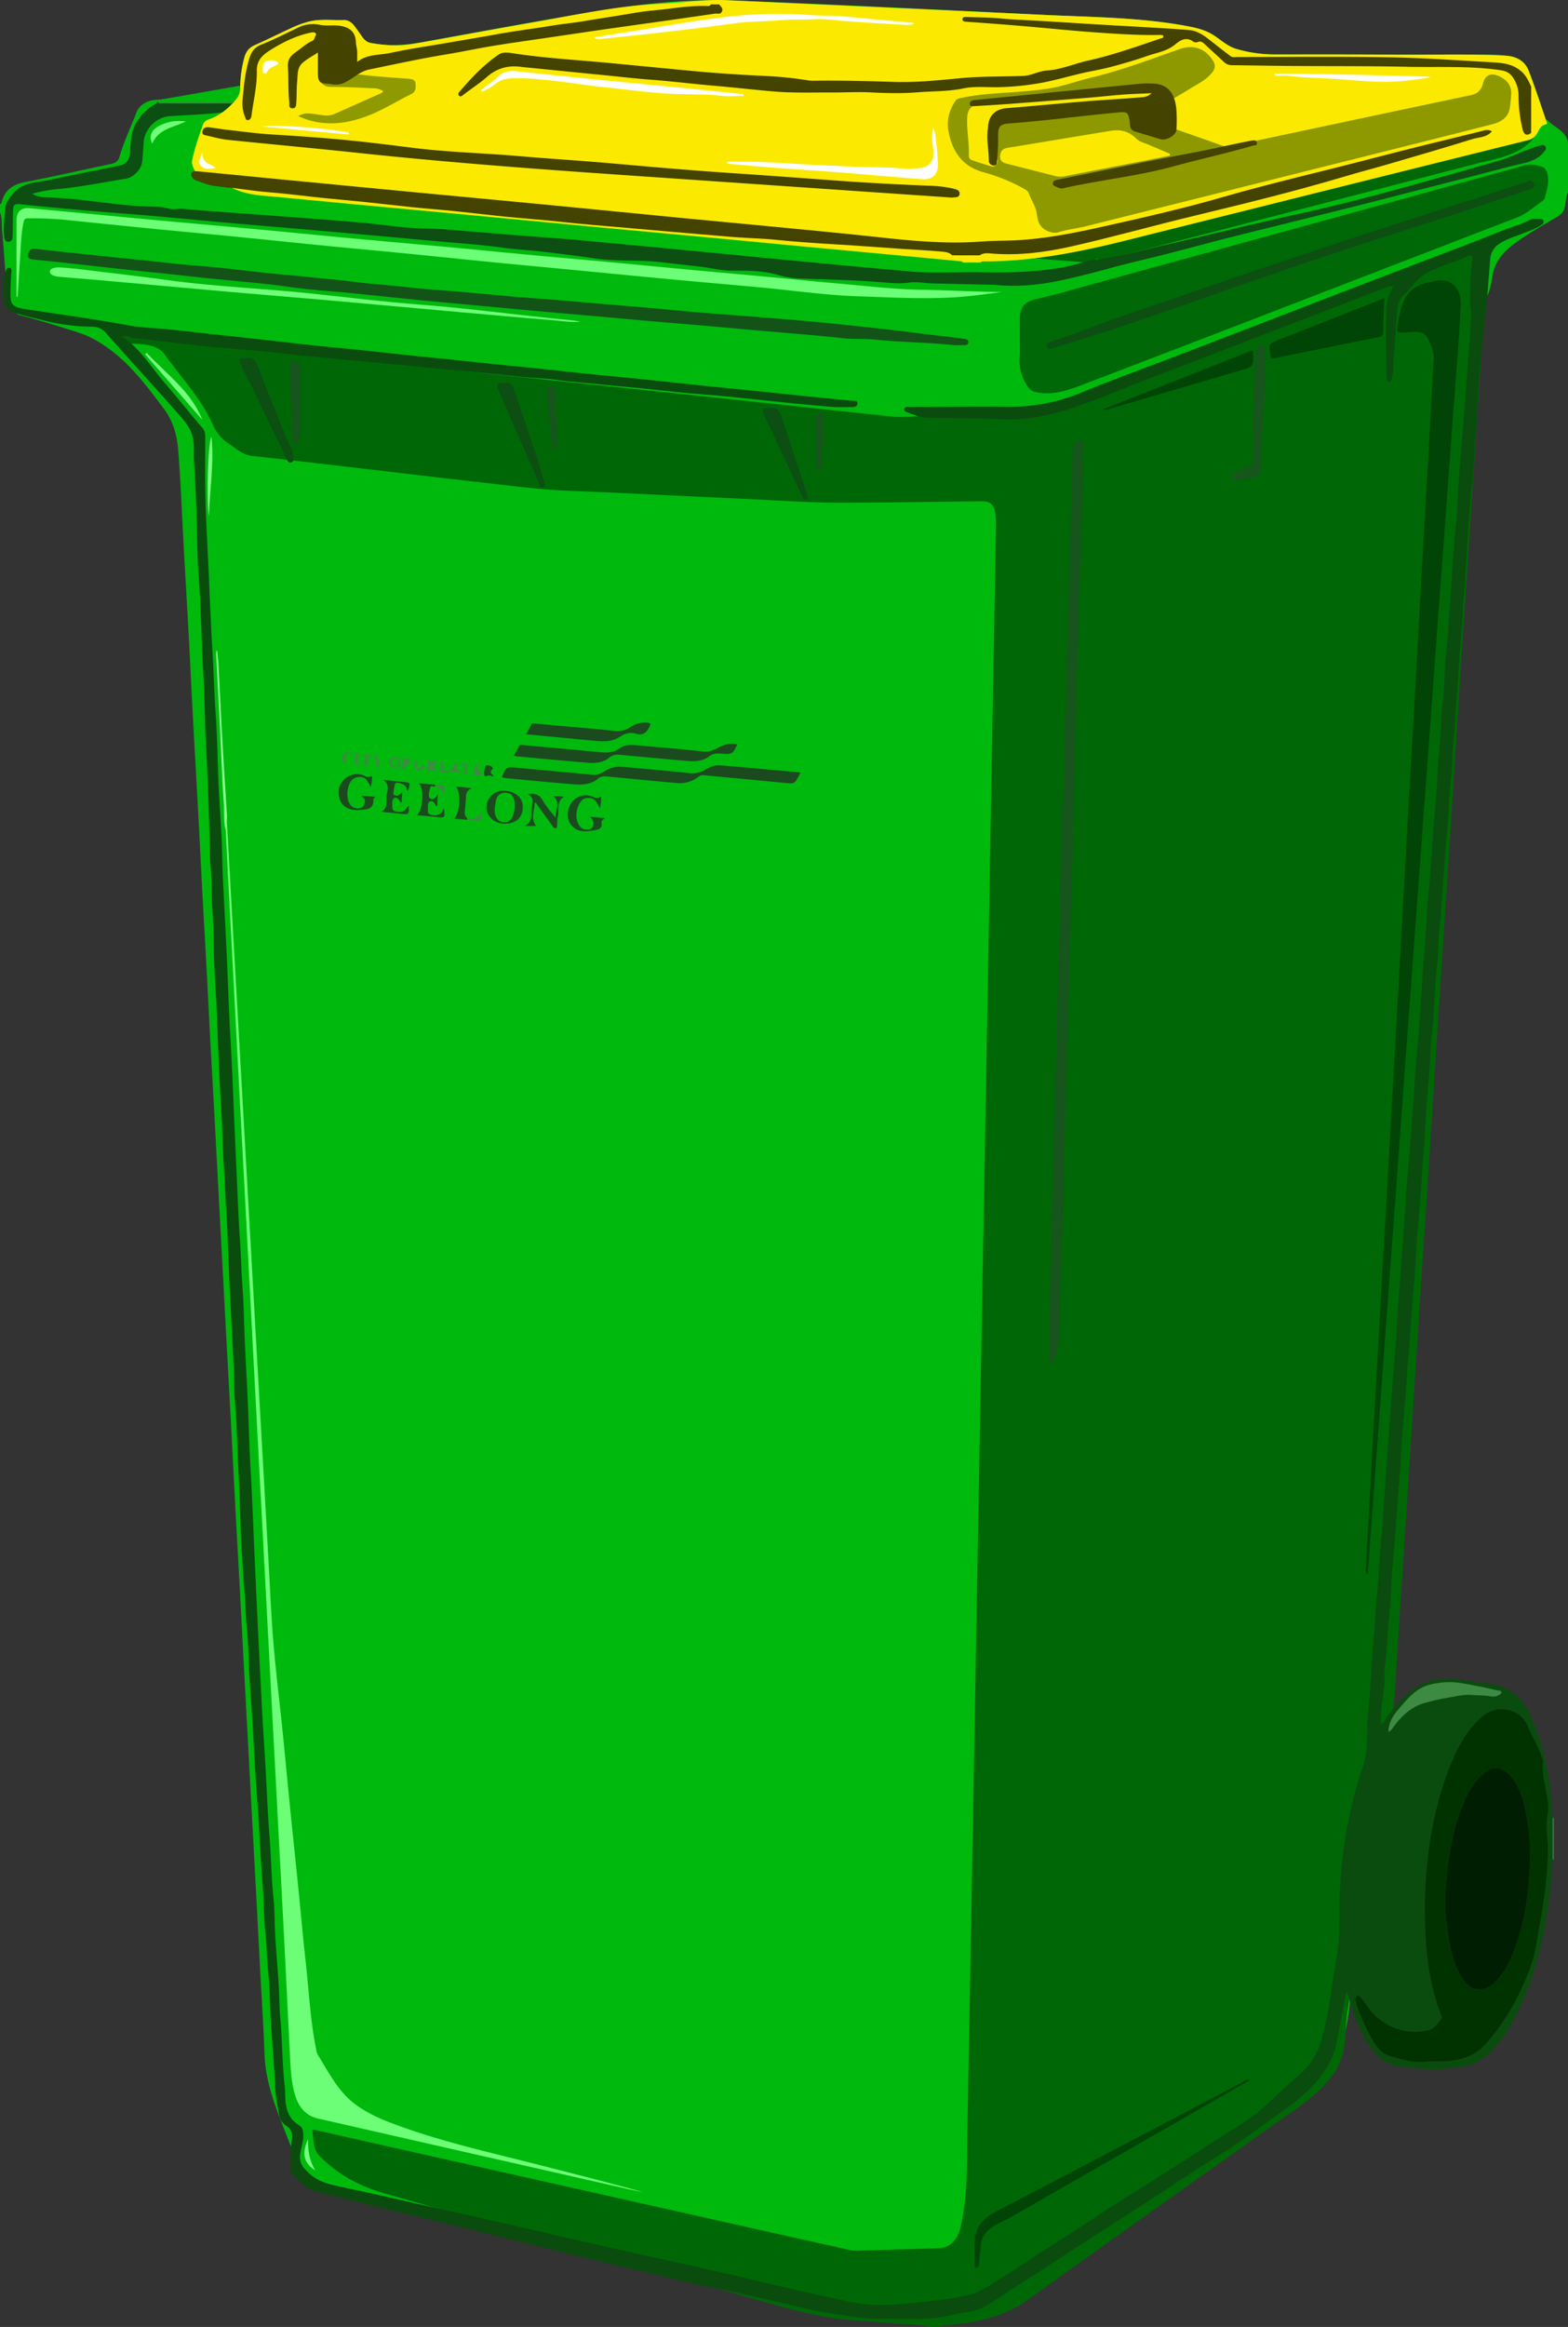 <svg id="bin" xmlns="http://www.w3.org/2000/svg" viewBox="0 0 1319 1956.85"><rect x="0" y="0" width="1319" height="1956.85" fill="#333333" stroke="none"/><defs><style>.cls-1{fill:#00b90d;}.cls-2{fill:#c0edc3;}.cls-3{fill:#006707;}.cls-4{fill:#006807;}.cls-5{fill:#77fe80;}.cls-6{fill:#014506;}.cls-7{fill:#004505;}.cls-8{fill:#6dfe77;}.cls-9{fill:#6efe78;}.cls-10{fill:#74fe7d;}.cls-11{fill:#8cfe94;}.cls-12{fill:#7bfe84;}.cls-13{fill:#70fe7a;}.cls-14{fill:#0d4e12;}.cls-15{fill:#3d8a42;}.cls-16{fill:#0a4c0e;}.cls-17{fill:#135318;}.cls-18{fill:#16551b;}.cls-19{fill:#1b4a1f;}.cls-20{fill:#030;}.cls-21{fill:#001e02;}.cls-22{fill:#1fea00;}.cls-23{fill:#128700;}.cls-24{fill:#138801;}.cls-25{fill:#fff;}.cls-26{fill:#fbea00;}.cls-27{fill:#8e9900;}.cls-28{fill:#8f9a01;}.cls-29{fill:#454300;}.cls-30{fill:#454301;}</style></defs><g id="wheelieBinBase"><g id="Colour"><g id="bin_base_colour" data-name="bin base colour"><path class="cls-1" d="M1662,143v42c-1.55,3.39-1.77,7.09-2.31,10.68-.7,4.62-2.88,7.66-7,10.09-11.73,6.89-23.61,13.66-34.65,21.58-9.19,6.59-17.12,14.78-19.39,26.82-1.31,7-1.91,14.21-6.1,20.35-2.32,3.41-3.06,7.3-3.31,11.32q-1.14,18.44-2.24,36.88-1.66,27.42-3.36,54.83c-1.18,18.6-2.45,37.19-3.63,55.79-1.16,18.27-2.23,36.55-3.39,54.82-1.18,18.61-2.43,37.2-3.61,55.8-1.15,18.11-2.21,36.22-3.36,54.33-1.19,18.76-2.45,37.53-3.64,56.29-1.15,18.11-2.23,36.22-3.37,54.33-1.19,18.76-2.44,37.53-3.64,56.29-1.15,18.11-2.24,36.22-3.4,54.32-1.17,18.44-2.42,36.87-3.59,55.31-1.15,18.27-2.21,36.55-3.37,54.82-1.18,18.77-2.44,37.53-3.63,56.3-1.15,18.1-2.24,36.21-3.39,54.32-1.18,18.6-2.43,37.2-3.61,55.8-1.16,18.27-2.25,36.55-3.41,54.82-1.17,18.43-2.42,36.86-3.59,55.3-1.15,18.27-2.2,36.55-3.37,54.82s-2.46,36.53-3.62,54.8c-1.17,18.44-2.17,36.89-3.35,55.32-1.5,23.25-3.57,46.48-4.53,69.75-.94,23-4,45.65-7.48,68.32q-4.85,31.71-9.66,63.43-4.73,31.24-9.41,62.49c-3.18,21-6.16,42-9.66,62.93-2.67,16-3.13,32.39-9.64,47.65-2,4.59-4.28,8.4-8.24,11.53-15,11.86-29.84,24-44.77,36-21.43,17.17-42.14,35.35-64.47,51.25-54.15,38.57-109.06,76.07-163.64,114a45.94,45.94,0,0,1-10.63,5.42c-11.3,4.12-22.32,9.16-34.53,10.13h-34c-.49-1.29-1.62-.82-2.54-.92-5.8-.68-12.3,2-17.09-3.69-.5-.59-1.9-.56-2.88-.56-14.63.07-28.77-3.85-42.76-6.93-86-18.94-171.86-38.79-257.76-58.32-43.67-9.93-87.39-19.7-131-29.81-19.17-4.44-39.15-6.6-55.79-18.76a10.31,10.31,0,0,1-4-4.73q-5.32-13.89-10.72-27.77c-9-23.17-19-46-19.92-71.5-.83-22.46-2.32-44.89-3.5-67.34q-1.63-30.93-3.25-61.85-1.85-34.66-3.75-69.32-1.66-30.93-3.3-61.85-1.85-34.17-3.7-68.33c-1.1-20.61-2.14-41.23-3.25-61.85-1.23-22.78-2.53-45.55-3.75-68.32-1.11-20.79-2.14-41.57-3.24-62.35q-1.85-34.66-3.76-69.33-1.66-30.92-3.29-61.85-1.85-34.15-3.71-68.32c-1.12-20.79-2.18-41.57-3.3-62.35Q521.88,934,520,900.12c-1.11-20.78-2.13-41.57-3.24-62.35-1.22-22.61-2.54-45.21-3.75-67.82-1.13-21-2.13-41.91-3.26-62.86-1.54-28.59-3.2-57.18-4.74-85.77-1.12-21-2.06-41.91-3.2-62.86-1.52-27.93-3.2-55.85-4.72-83.77-1.32-24.44-2.23-48.89-4.23-73.29-1-12.59-4.54-24.52-12.05-34.45-13.84-18.28-27.46-36.86-46.45-50.56-7.8-5.63-15.94-10.37-25-13.28-16.33-5.25-32.71-10.42-49.32-14.67-4.82-1.24-6.11-5.51-9.86-7.44-1.26-.65-.93-4.64-1.11-7.12-1.44-19.08-2.59-38.18-4.38-57.22-.46-4.87.4-10-1.71-14.66v-7c1.26-.25,1.35-1.44,1.57-2.29,2.67-9.87,9.39-14.28,19.21-16.2,24.18-4.72,48.23-10.18,72.34-15.28,3.49-.73,6.22-2,7.31-5.81,3.71-12.9,9.56-25,14.37-37.49,1.72-4.46,4.82-7.22,9.28-9.1s8.81-1.46,13.2-2.2C501.94,103,523.54,99,545.2,95.33c11.36-1.9,13.35-4.79,10,9.64a2.15,2.15,0,0,0-.07.5c-.11,6.14-3.55,8.89-9.29,10.35a92.76,92.76,0,0,0-27.41,11.69c-1.57,1-2.88,1.94-3.46,3.94q-3.83,13.34-8,26.57c-.75,2.37-.26,3.44,2,4.52,7.93,3.75,15.86,7.53,23.56,11.73,6.52,3.56,13.18,6.06,20.68,6.36,4.65.18,9.28.79,13.92,1.29,5.12.55,10.81,0,15.21,2.13,4.73,2.27,9.29,2.65,14.15,3,13.59,1.06,27.18,2.21,40.77,3.34,18.4,1.52,36.79,3.08,55.19,4.58,18.24,1.48,36.48,2.87,54.71,4.35q28.35,2.29,56.68,4.67,20.9,1.71,41.78,3.4c18.39,1.51,36.79,3.08,55.18,4.58,14.26,1.16,28.52,2.24,42.78,3.4,18.56,1.51,37.12,3.09,55.68,4.6,14.09,1.15,28.19,2.23,42.28,3.39,18.4,1.51,36.79,3.08,55.18,4.61,14.92,1.25,29.82,2.64,44.75,3.66,9.28.63,18.52,2,27.89,1.1,17.37-1.73,34.77-3.15,52.16-4.77,10.92-1,22.17-.8,32.69-3.46,82.84-21,165.55-42.55,248.3-63.93q69.13-17.85,138.3-35.65c1.37-.35,2.86-1.7,4.2-.32C1650.77,130.64,1660.14,133.35,1662,143ZM368.56,286.72c6.65,2,13.28,4,19.93,6,1,.29,2,.45,2.21-1.06s-.59-1.76-1.62-2C382.34,288.23,375.64,286.56,368.56,286.72Z" transform="translate(-343 -23.29)"/><path class="cls-2" d="M368.56,286.72c7.08-.16,13.78,1.51,20.52,3,1,.22,1.85.59,1.62,2s-1.24,1.35-2.21,1.06C381.84,290.76,375.21,288.73,368.56,286.72Z" transform="translate(-343 -23.29)"/></g><g id="bin_mid_shadows" data-name="bin mid shadows"><path class="cls-3" d="M1127.74,1980.14c-11-2.17-22.28-2.1-33.42-3.11-16.59-1.5-33.32-1.89-49.76-4.33-25.16-3.73-49.56-11-74-18q-152.37-43.7-304.82-87.1c-20.64-5.9-39-16.06-54.1-31.42-5.4-5.48-4.74-13.21-5.79-20.17-.31-2.08,1.45-1.76,3.17-1.37q56.91,12.92,113.85,25.66,110.48,24.83,220.93,49.63,56.94,12.78,113.91,25.44a23.42,23.42,0,0,0,5.72.55q34.58-.95,69.16-2c9.59-.27,16-7.34,18.26-16.92,6.54-27.5,5.38-55.62,5.9-83.56q3.76-201.45,7.21-402.9,3-168.19,6-336.41,3.49-196.45,7-392.9,1.89-105.48,3.79-211c.09-5.16.26-10.32-.54-15.46-1.11-7.18-4.25-10-11.73-9.9-38.33.4-76.66,1-115,1.2-30.34.15-60.6-2.31-90.89-3.6-46.62-2-93.21-4.63-139.83-6.39-26.53-1-52.75-4.66-79.06-7.59-32.94-3.67-65.84-7.68-98.77-11.51-29.94-3.48-59.88-7-89.85-10.28-8.2-.88-13.82-6.45-20-10.55a36.26,36.26,0,0,1-13-15.45c-9.69-22.32-26.65-39.69-40.48-59.19-4.21-5.94-10.73-7.58-17.38-8.5-4.6-.64-9.3-.57-14-.88-1.3-.09-3.31,0-3.74-.7-1.23-2.07-3.94-4-3.19-6.41,1-3.08,3.95-1.35,6.09-1.12,8.58.9,17.25,1.35,25.7,2.95,26.69,5.06,53.79,6.38,80.69,9.51,29.94,3.48,59.94,6.44,89.91,9.62l89.91,9.55q44.46,4.72,88.92,9.43,44.71,4.72,89.43,9.42,45,4.77,89.9,9.61,44.46,4.77,88.91,9.55c11.67,1.25,23.28-.56,34.9-1,28.8-1.19,57.57-3,86.36-4.46,8.28-.41,15.85-3.52,23.72-5.49,11.59-2.9,23.07-6.26,35-9.54-.56,1.06-.92,1.73-1.77,3.35,107.63-41,213.25-85.45,321-126.46,2.3,7.07.89,10.66,0,18.07-1.09,9.06-2.68,13.34-2.15,14.45.92,1.95,1,9.47,2.32,7.15-.52,9.39-.91,17.33-1.42,25.26q-4.41,68.83-8.89,137.66-5.28,81-10.61,162.08c-3.17,49-6.2,98.1-9.37,147.15q-4.74,73.31-9.6,146.62c-2.51,38.74-4.88,77.48-7.38,116.22q-4.25,65.59-8.59,131.17c-2.5,38.57-4.88,77.15-7.37,115.72q-3.75,58.1-7.61,116.2c-2.14,33.09-3.87,66.2-6.5,99.25-1.14,14.39-4,28.66-6.22,43q-8.74,56.23-17.59,112.45-7.33,46.86-14.63,93.71c-1.87,12-.71,24.36-4.35,36.13a54.12,54.12,0,0,1-9.3,18c-14.07,17.67-33.26,29-51.24,41.87-67.89,48.43-136,96.53-203.77,145.16-16.39,11.77-34.62,17.09-54.06,19.85-7.2,1-14.53,1.08-21.61,3Z" transform="translate(-343 -23.29)"/><path class="cls-4" d="M1200.85,309.82v-17c0-11.24,3.22-15.56,14.36-18.15,19.44-4.52,38.56-10.2,57.8-15.48q175.92-48.22,351.82-96.61c5.4-1.49,10.28-.69,15.1.86,3.58,1.15,4.82,4.94,5.22,8.44.69,6.07-1,11.9-2.56,17.7a4.66,4.66,0,0,1-1.68,2.39c-7.12,5.12-13.56,11.06-22.06,14.33-122,46.93-243.79,94.23-365.9,140.81-12.08,4.6-25.16,9-38.93,5.84a9.66,9.66,0,0,1-6.54-4.6,39,39,0,0,1-6.69-25.54C1201.15,318.52,1200.85,314.16,1200.85,309.82Z" transform="translate(-343 -23.29)"/><path class="cls-4" d="M1205.42,235.62a28,28,0,0,1-3.19-1c-1.07-.47-2.2-1.12-1.67-2.6a2,2,0,0,1,2.51-1.13c13.16,3.57,24.65-3.3,36.56-6.34q160.59-41,320.95-82.93c20.61-5.39,41.4-10.05,61.89-15.87,3.32-.94,6.44-2.22,6,3.57-.15,2.25,1.79,4.19,3.41,5.92,2.22,2.37,1.92,3.78-.66,6.41-12.85,13.07-30.15,15.08-46.47,19.32q-155.64,40.49-311.37,80.6c-2.11.55-4.39,2.09-6.5-.21-.45-.49-1.56-.7-1.65,0-.66,5.16-4.45,2.93-6.92,2.74-25.4-1.93-50.78-4.05-76.16-6.12-1.64-.14-3.92-.05-3.83-2.21.12-2.73,2.7-1.9,4.33-1.79,7.57.55,15.13,1.26,22.69,1.9Z" transform="translate(-343 -23.29)"/><path class="cls-5" d="M602.12,1822.31c-.11,9.62,1.16,18.32,6.13,26.18C597.8,1842,597,1833.24,602.12,1822.31Z" transform="translate(-343 -23.29)"/></g><g id="bin_dark_shadows" data-name="bin dark shadows"><path class="cls-6" d="M1163,1903c.36-.3,1-.55,1-.91,2.16-10.33,9.56-15.29,18.39-19.89q103.41-53.88,206.5-108.35c1.49-.77,2.8-2.48,5-1.51-.89,1.68-2.61,2.08-4,2.88q-98.62,56.47-197.24,113c-6.58,3.77-14.09,5.91-19.5,11.79a17.53,17.53,0,0,0-5,11.06c-.41,5.48-1.2,10.93-1.66,16.4-.2,2.4-1.13,3.31-3.47,2.58Z" transform="translate(-343 -23.29)"/><path class="cls-7" d="M1493.6,1347.27c-2.34-2-1.75-4.26-1.64-6.31q2.67-49.41,5.43-98.81t5.61-98.81q3.32-58.38,6.61-116.77,2.7-47.91,5.38-95.82,3.32-58.87,6.64-117.77,2.71-48.4,5.38-96.82,3.27-58.12,6.6-116.27,2.73-48.15,5.39-96.32,3.29-58.38,6.6-116.77c1.15-20.46,2.23-40.92,3.42-61.38.37-6.28-2.07-11.83-4.75-17.11-3.64-7.18-10.68-6.39-17.14-5.69-9.07,1-9.82.66-8-8.34,1.34-6.65,2.41-13.5,5.58-19.62,5.64-10.86,16-13.5,26.94-15.37,14.21-2.44,20.83,9.63,20.24,20.36-1.64,29.76-4.12,59.49-6.3,89.22s-4.39,59.48-6.59,89.21q-3.8,51.35-7.6,102.67-3.23,43.86-6.41,87.72-3.77,51.33-7.59,102.66-3.21,43.36-6.38,86.73-3.81,51.82-7.64,103.66-3.23,44.1-6.41,88.22-3.75,51.09-7.6,102.16-3.22,43.86-6.39,87.73-3.76,51.33-7.61,102.66C1494.76,1330.49,1494.21,1338.7,1493.6,1347.27Z" transform="translate(-343 -23.29)"/><path class="cls-7" d="M1507.57,274c-.43,9.91-1,19-1.14,28.19,0,2.9-.83,4-3.68,4.62q-43.61,8.67-87.15,17.63c-3,.62-3.58-.09-4-2.88-1.38-9.06-1.42-9.2,7-12.51l84.82-33.43Z" transform="translate(-343 -23.29)"/><path class="cls-6" d="M1270.77,367.53l125.77-49.69a5,5,0,0,1,.4.86c.9,12.74.89,12.71-11.38,16.33q-53.77,15.83-107.55,31.65C1275.9,367.3,1273.78,368.59,1270.77,367.53Z" transform="translate(-343 -23.29)"/></g><g id="bin_highlights" data-name="bin highlights"><path class="cls-8" d="M533.86,714.09q2.65,47.64,5.31,95.26,3,53.11,6,106.22l6,106.22q3,53.36,6,106.72l6,106.22q3,53.36,6,106.72c1.22,21.44,2.09,42.92,3.92,64.31,2.1,24.68,5.15,49.28,7.67,73.92,2.21,21.68,4.21,43.38,6.39,65.06,2.13,21.18,4.39,42.35,6.53,63.53,2.19,21.68,4.1,43.39,6.49,65,2.71,24.46,3.85,49.11,8.77,73.3a14.35,14.35,0,0,0,1.43,4.75c9.1,14.48,16.68,30.2,30.67,40.93,9.56,7.33,20.41,12.33,31.7,16.59,41.67,15.74,85.11,25.1,128.08,36.13,28,7.19,56,14.22,83.89,22-5.29-1.12-10.6-2.17-15.87-3.36q-129.3-29.34-258.55-58.81c-8.78-2-14.94-8.15-18.08-16.82-3.72-10.29-4.52-21-5.06-31.86q-2.64-53.38-5.36-106.77-2.43-47.39-5-94.78-2.49-47.13-5-94.27-2.51-47.39-5-94.78-3-56.61-6-113.23-2.51-47.39-5-94.78l-6-114.23q-2.47-46.89-5-93.77l-5-95.28q-2.51-47.39-5-94.77c-.67-12.8-1.28-25.61-1.92-38.41C533.57,718.84,532.16,716.26,533.86,714.09Z" transform="translate(-343 -23.29)"/><path class="cls-8" d="M356.92,273v-64.9c0-6.68,3.95-10.38,10.66-9.75,33.46,3.13,66.9,6.36,100.36,9.47,30.31,2.81,60.64,5.45,90.95,8.27s60.6,5.83,90.91,8.66c23.35,2.17,46.72,4.14,70.08,6.31,23.19,2.15,46.36,4.49,69.55,6.65s46.39,4.16,69.58,6.32c23.35,2.17,46.69,4.47,70,6.65,19.54,1.82,39.1,3.51,58.64,5.33,19.71,1.83,39.4,3.89,59.12,5.58,24.2,2.08,48.34,5.05,72.67,5.41,22.09.31,44.15,1.65,66.33,1.89-11.34,1.36-22.65,3.1-34,4-28.94,2.33-58,.5-86.86-.43-26.88-.86-53.66-4.8-80.49-7.29-26.67-2.48-53.35-4.77-80-7.26s-53.31-5.14-80-7.7c-22-2.11-44.05-4.14-66.07-6.31-25.32-2.5-50.63-5.17-76-7.67-22.19-2.19-44.39-4.17-66.57-6.36-25.16-2.48-50.3-5.15-75.46-7.63-22-2.18-44-4.15-66.06-6.32q-37.74-3.72-75.46-7.65a287.49,287.49,0,0,0-32.41-1.36c-2.64,0-3.14,1.12-3.63,3.46-2,9.67-2.17,19.49-2.83,29.27-.75,11.1-1.43,22.21-2.13,33.31Z" transform="translate(-343 -23.29)"/><path class="cls-9" d="M831.4,293.66c-8.46,1-15.36-.43-22.24-1-29.83-2.38-59.64-5.13-89.46-7.79-36-3.21-71.89-6.51-107.84-9.68-24.69-2.17-49.4-4.13-74.09-6.3-28.5-2.5-57-5.15-85.48-7.69-19.72-1.76-39.43-3.54-59.17-5.09-3.82-.3-8.43-1.52-8.19-4.7.22-2.91,5.48-3.43,8.87-3.22,7.12.45,14.23,1.21,21.32,2.07,23.26,2.83,46.55,5.53,69.77,8.71,39.77,5.44,79.9,6.89,119.77,11.14,31.1,3.3,62.16,7.12,93.33,9.49,40.67,3.08,81,8.85,121.61,12.58C823.05,292.52,826.49,293,831.4,293.66Z" transform="translate(-343 -23.29)"/><path class="cls-10" d="M466.39,320c16.54,18,37.35,32.28,46.82,56.41q-24.08-27.6-48.14-55.22Z" transform="translate(-343 -23.29)"/><path class="cls-11" d="M533.86,714.09c-1.7,2.17-.29,4.75-1,7.06-1.89-7.16-1.08-14.54-1.57-21.8-1.54-22.57-2.31-45.2-3.44-67.8-1-19.11-2-38.21-3-57.31a8.55,8.55,0,0,1,.74-4.46c.41,4.25,1,8.5,1.19,12.76,1.14,21.1,2.11,42.21,3.3,63.3,1.14,20.43,2.48,40.85,3.7,61.27C534,709.43,533.85,711.77,533.86,714.09Z" transform="translate(-343 -23.29)"/><path class="cls-12" d="M520.86,390.65c2.32,22.07-1.39,44-2.1,66.89C516.6,444.47,517.83,395.16,520.86,390.65Z" transform="translate(-343 -23.29)"/><path class="cls-13" d="M471,144.13c-3-7-.41-11.82,6.43-15.3s14.15-4.41,22-3.37C489.17,130.41,476.42,131.43,471,144.13Z" transform="translate(-343 -23.29)"/></g></g><g id="binOutline"><g id="binOutlineGroup"><path class="cls-14" d="M540,109c.85,2,3.79,3.24,2.31,6-1.37,2.55-4,1.76-6.24,2.07-16.67,2.32-33.49,2.8-50.26,3.89-11.34.73-21.45,11-22,22.37-.25,5.3-.67,10.61-1.19,15.89-.61,6.16-7.26,13.26-13.43,14.27-18.76,3.07-37.46,6.84-56.35,8.67A113.76,113.76,0,0,0,370,186.32a27.88,27.88,0,0,0,12.71,3c17.46.45,34.76,2.82,52.09,4.85a362.74,362.74,0,0,0,36.54,2.94c4.66.08,9.23.26,13.8,1.66,3.75,1.15,7.76-.19,11.77.16,24,2.11,48,3.69,72.06,5.5,25.67,1.94,51.35,3.78,77,6,14,1.2,28,3.38,42,4.45,10.39.79,20.85.53,31.26,1.42,23.5,2,47,3.87,70.52,5.77,12.92,1,25.85,1.87,38.76,3.06q48.2,4.41,96.37,9.07c62,5.91,124,12.24,186,17.53,18.86,1.61,38,.1,56.93.53,23,.52,46-.16,68.7-4,9.69-1.62,19-5.55,28.62-6.67,18.67-2.16,36.58-7.38,54.75-11.55,38.83-8.92,77.5-18.55,116.41-27.1,56.07-12.32,111.08-28.55,166.28-44.11,8.52-2.4,16.61-6.31,24.93-9.45,3.71-1.4,7.44-2.77,11.26-3.84,1.46-.41,3.45-.69,4.42,1.23s-.33,3-1.43,4.37c-4.67,5.67-10.87,8-17.89,9.62-13.38,3-26.6,6.76-39.9,10.17-12.47,3.21-25,6.36-37.44,9.56-23,5.87-45.91,11.84-68.9,17.61-32.19,8.07-64.45,15.91-96.63,24-19.07,4.8-38,10-57.08,14.88-15.69,4-31.51,7.53-47.11,11.83-13,3.59-26.16,6.92-39.36,9.85-19.1,4.22-38.43,6.19-58,4.09-.5-.05-1,0-1.5,0-17-.37-33.93-.71-50.89-1.16-6.3-.16-12.73-1.55-18.86-.69-7.88,1.1-15.53.4-23.25-.23-23-1.91-46.1-2.32-69.17-3.18a76,76,0,0,1-18.09-2.94c-12.49-3.6-25.3-3.77-38-3.67-10.29.07-20-2.63-30.05-3.63-11-1.1-22-2.61-33.08-3.72-17.83-1.8-35.86-.33-53.56-3-14.08-2.16-28.21-3.73-42.33-5.46-11.5-1.41-23.13-1.84-34.59-3.46-16.73-2.36-33.56-3.55-50.37-5-16.56-1.43-33.1-3.05-49.65-4.53q-39.26-3.5-78.51-6.91c-16.73-1.45-33.48-2.77-50.21-4.27-21-1.87-42-3.95-63-5.78-20.71-1.8-41.44-3.31-62.15-5.11q-26.58-2.31-53.13-5.07c-4.63-.49-5,2.21-5.08,5.35-.19,6.82-.21,13.66-.28,20.49,0,2.83-.37,5.9-3.89,5.75-3.16-.13-3.25-3.27-3.42-5.76-.49-7.5.43-15,1-22.41.36-4.71,3.36-8.25,6.41-12,8.56-10.42,21-9.52,32.19-12,19.27-4.28,38.68-7.92,58-11.92,5.09-1.06,8.17-5.27,8.45-10.43.45-8.07.5-16.09,4.27-23.75s9.58-13,16.6-17.33c.68-.42,2.08-.37,1.66-1.85h1c.74,1.68,2.26,1.07,3.46,1.07q28.07.06,56.13,0c1.17,0,2.73.73,3.41-1.06Z" transform="translate(-343 -23.29)"/><path class="cls-15" d="M539,109c-.68,1.79-2.24,1.06-3.41,1.06q-28.07.07-56.13,0c-1.2,0-2.72.61-3.46-1.07Z" transform="translate(-343 -23.29)"/><path class="cls-15" d="M1650,1587l-1-.07V1552.1l1-.1Z" transform="translate(-343 -23.29)"/><path class="cls-16" d="M1649,1552.1v34.83c-2.51,48.13-11,94.79-34.18,137.78a109.4,109.4,0,0,1-18.85,25c-11.93,12.06-27.31,12.51-42.61,13.52-11,.72-21.88-1.14-32.76-2.14-12.09-1.11-19.95-9.08-26.48-18.54-7.95-11.53-12.46-24.54-16.11-37.91-.48-1.75-1-3.48-1.63-5.2-.07-.22-.51-.32-1-.6-2.59,13.68-5.25,27.25-7.7,40.86a63.42,63.42,0,0,1-7.28,19.9c-9.62,17.13-24.29,29-39.91,40.06-12.27,8.67-24.23,17.78-36.68,26.2-12.24,8.28-25,15.84-37.38,23.86-11.5,7.43-22.84,15.14-34.33,22.58-18.63,12.07-37.36,24-56,36-15.94,10.31-31.63,21-47.78,31-12.31,7.61-24,16.14-36.5,23.42-8.27,4.82-18.13,4.92-27.25,7.26-19.67,5.07-39.68,2.67-59.56,3.25-15.72.37-31.07-2.84-46.49-5.06-10.79-1.55-21.35-4.64-32-7-22.6-5-45.12-10.47-67.86-14.77-17.24-3.26-34.06-8.06-51.14-11.91-26.74-6-53.29-12.84-79.92-19.33-20.73-5-41.44-10.23-62.15-15.38-20.06-5-40.17-9.77-60.26-14.62q-28.44-6.86-56.82-14.06c-7.54-1.9-15.2-3.42-22.57-5.85-7.73-2.55-12.17-9.45-17.48-15.09-2.18-2.31-.29-5.11-.49-7.67a72,72,0,0,1,.87-20.39,10.67,10.67,0,0,0-5-11.21,12.8,12.8,0,0,1-5.81-8.88c-1.47-8.12-3.12-16.2-3.51-24.55-.87-18.9-2.51-37.76-3.67-56.64-.78-12.65-.68-25.39-2-38-1.33-12.13-1.21-24.32-2.66-36.43-1-8.84-.89-17.82-1.43-26.73-.88-14.3-1.94-28.58-2.84-42.88-.48-7.56-.72-15.13-1.21-22.69-.88-13.48-2-26.94-2.79-40.42-.83-13.15-1.4-26.31-2.21-39.45-.88-14.25-2-28.49-2.84-42.74-.75-12.66-.79-25.38-2-38-1.23-12.4-1.3-24.86-2.53-37.27-.86-8.7-.93-17.57-1.69-26.32-1-11.36-1-22.75-1.45-34.1-.45-12.47-.91-24.95-1.58-37.4-1-18.12-1.06-36.27-2.71-54.36-1-10.43-.7-21-1.2-31.44-1.24-25.86-2.67-51.71-3.9-77.56-.84-17.7-1.13-35.42-2.3-53.09-.92-13.84-1.34-27.71-2.3-41.56-.81-11.65-.82-23.4-1.49-35.1-.91-15.81-1.77-31.62-2.49-47.43-.61-13.32-1.11-26.66-1.58-40-.67-18.9-2.38-37.77-2.68-56.67-.17-11.24-.4-22.52-1.22-33.67-.88-12-.11-24-1.49-36-.75-6.5-.37-13.13-.61-19.7-1-27.67-1.72-55.36-3.27-83-1.1-19.63-1-39.31-2.18-58.91-1.72-28.11-1.85-56.28-4.08-84.38-.87-11.07-1-22.33-1.25-33.5-.5-20.32-1.1-40.66-2.54-60.92-.49-6.82.61-13.6-1.18-20.57-2.32-9-8.35-15.08-14-21.45-19.45-22.06-39.36-43.71-58.85-65.73a14.32,14.32,0,0,0-11.16-5.28,173.08,173.08,0,0,1-42.27-5.57c-8.3-2.17-16.76-3.75-24.85-6.7-5.13-1.87-7.6-5.41-7.49-10.94.07-3.65-.29-7.31-.45-11,.39-3.95-.09-8,1.49-11.82.73-1.79,1.36-3.84,3.48-3.46,2.5.45,1.61,2.73,1.54,4.53-.28,6.64-.75,13.3-.56,19.93.19,6.47,2.86,8.72,11.7,10.08,29.26,4.53,58.62,8.39,87.75,13.82,11.05,2.06,22.44,2.19,33.66,3.35,12.68,1.31,25.35,2.79,38,4.18,11.69,1.28,23.39,2.49,35.08,3.79,17.26,1.92,34.52,3.94,51.79,5.8,10.87,1.18,21.78,2.08,32.66,3.21,14.33,1.5,28.64,3.13,43,4.65,10.71,1.13,21.43,2.17,32.15,3.26L766,330.24c10.55,1.07,21.11,2.05,31.66,3.16,14.66,1.53,29.3,3.19,44,4.7,14.35,1.47,28.71,2.77,43.06,4.25,18,1.85,35.9,3.84,53.86,5.72,10.88,1.14,21.77,2.15,32.66,3.26,18.94,1.94,37.88,3.94,56.82,5.87,10.71,1.1,21.43,2.1,32.14,3.17,1.69.17,4.24-.48,4.14,2.25-.06,2-1.89,3-4,3-5.83,0-11.69.3-17.49-.15-13.86-1.1-27.69-2.51-41.52-3.9-15.46-1.56-30.89-3.32-46.35-4.83-12.2-1.18-24.42-2-36.61-3.18-12-1.14-24-2.55-36-3.75-11.37-1.13-22.77-2-34.12-3.24-12-1.33-24.07-2-36-3.7-8.67-1.24-17.49-1.45-26.23-2.28-12.19-1.16-24.35-2.51-36.53-3.7-11.72-1.14-23.44-2.14-35.15-3.28-12.68-1.23-25.35-2.58-38-3.8-11.53-1.11-23.08-2.1-34.62-3.19-13.5-1.27-27-2.75-40.51-3.88-15-1.25-29.92-3.71-44.89-4.74q-36.08-2.5-71.87-7.15c-9.87-1.28-19.78-2.14-29.65-3.36-2.94-.36-5.6-2.74-9.29-1.31,15.48,10.12,24.4,25.73,35.91,39,10.86,12.47,21.06,25.51,31.86,38,2,2.35,2.33,4.57,2.34,7.19.06,17.63-.28,35.28.22,52.9.62,21.84,1.91,43.66,2.92,65.49,1,21.35,1.77,42.72,3.06,64,1,17.32,1.41,34.66,2.67,52,1.35,18.65,1.43,37.39,2.29,56.09.71,15.41,1.85,30.81,2.6,46.23.51,10.54.54,21.11,1,31.66,1,21.5,2.21,43,3.2,64.5,1.12,24.06,1.85,48.13,3.21,72.18q1.59,28.3,2.71,56.62c.68,17.13,1.47,34.25,2.26,51.38.95,20.49,1.64,41,3,61.47,1,14.48,1.28,29,2.39,43.46.87,11.31,1,22.76,1.41,34.15.79,20,2,40,2.91,60,.84,18.8,1.24,37.62,2.32,56.4,1.24,21.7,2.09,43.4,3,65.11s2,43.45,3,65.17q1.82,37.15,3.77,74.29c.86,15.91,2,31.81,2.88,47.71,1.07,18.39,1.68,36.81,3.18,55.16,1.49,18.14,1.58,36.35,3.56,54.46,1.06,9.69.69,19.53,1.28,29.29.86,14.16,2.1,28.29,3,42.45.57,9,.49,18.1,1.28,27.11,1.7,19.22,1.58,38.55,3.76,57.74.61,5.4.14,10.88,1.1,16.34,1.28,7.32,4.57,12.91,11,16.78,3.09,1.86,3.48,5.07,3.54,8.54.1,6-2.46,11.59-2.76,17.63-.31,6.39,3.22,9.93,7.19,13.8,8.61,8.37,19.94,10.28,30.8,12.57,28.17,5.94,56.19,12.56,84.29,18.81q45.51,10.14,90.94,20.67,46.43,10.8,93,21c30.67,6.78,61.33,13.65,91.86,21,19.31,4.67,38.77,8.68,58.11,13.19a144,144,0,0,0,48.43,3.22c20-2.2,40.18-3,59.81-8.35,8.58-2.32,15.44-7.4,22.69-11.92,11.21-7,22.27-14.2,33.32-21.44,17.38-11.39,35.11-22.24,52.32-33.9,12.79-8.67,26.12-16.52,39.16-24.83,17.68-11.28,35.47-22.4,52.92-34,13.57-9.06,28-16.79,40.85-26.94,6.39-5.06,12.12-11,18.11-16.56,7.4-6.88,15.4-13.07,22.39-20.45,8.29-8.76,12.09-19.45,14.88-30.71,5.19-21,7.31-42.46,11.07-63.67,3-16.75,1.7-33.51,2.33-50.26,1.41-37.16,7.52-73.41,19.51-108.67,3.26-9.59,3.54-19.6,3.71-29.77.26-15.29,2.43-30.54,3.21-45.83.63-12.17,1.61-24.34,2.58-36.45s1.3-24.2,2.77-36.25c1.21-9.94,1.35-20,2.09-30,.81-10.86,1.83-21.71,2.65-32.57.79-10.49,1.42-21,2.17-31.49q2-27.66,4-55.31c1.57-20.87,3.26-41.72,4.81-62.59.56-7.58.78-15.19,1.33-22.77,1-13.09,2.16-26.16,3-39.26,1.33-19.81,3.07-39.59,4.19-59.42.68-12.11,2.13-24.24,3-36.37q1.47-21.55,3.13-43.12c1.09-14.45,1.78-28.94,3.3-43.37,1.15-11,1.68-22,2.46-33,.67-9.53,1.37-19.06,1.94-28.6.89-14.76,2.42-29.47,3.14-44.25.71-14.34,2.36-28.62,3.47-42.93.94-12.14,1.66-24.29,2.57-36.42,1.11-14.92,2.67-29.82,3.36-44.76.63-13.66,2.3-27.23,2.77-40.92.33-9.43,1.51-18.93,2.33-28.4,1-11.92,1.09-23.94,2.43-35.82s1.86-24.05,2.79-36.07c1.14-14.61,1.92-29.25,3-43.87.86-11.64,2-23.27,2.89-34.91s1.35-23,2.18-34.51,2-23.26,2.86-34.9q2.5-32.24,4.9-64.49c.81-11,1.57-22,2.09-33.05.15-3.24-.87-6.53-.92-9.8a277.62,277.62,0,0,1,1.87-35.77c.39-3.34,0-5.18-3.94-3.41-11.33,5.06-23.41,8.25-34.44,14.09-8.4,4.45-12.68,12.94-19.51,18.89-5.57,4.86-5,11.63-5.62,17.86-1.09,11.22-1.18,22.55-2.4,33.76-.66,6.07,0,12.27-1.73,18.24-.37,1.3-.54,2.9-2.27,2.76-2-.16-2-1.9-2-3.44-.53-20.35-1.16-40.71,0-61.07.31-5.53,2.76-10.47,5.64-15.44-2.76-1-5,.19-7.2,1.05l-109.44,42.06q-47.07,18.1-94.15,36.21c-20.24,7.79-40.23,16.36-60.79,23.17-18.62,6.17-37.85,9.9-57.84,9-20.92-1-41.9-.85-62.85-1.39-5.66-.15-11-2.38-16.2-4.33-1.27-.48-3.26-.88-2.95-2.85.35-2.3,2.42-1.89,4-1.89,8.66-.06,17.33-.06,26-.08,18.5-.05,37-.43,55.49-.07a156.63,156.63,0,0,0,63.9-12.08c27.24-11.25,55-21.18,82.55-31.75q64.43-24.74,128.83-49.57,37.3-14.34,74.65-28.57c21.93-8.39,44-16.53,65.7-25.38,8.43-3.43,17.3-5.71,25.43-9.92,2.29-1.19,4.91-.65,7.39-.69,1.48,0,3.23-.17,3.74,1.69s-.85,2.73-2.1,3.59c-4.81,3.32-10.38,4.92-15.71,7.11-6.56,2.69-13.51,4.55-19.49,8.61a16.33,16.33,0,0,0-7.53,12.76c-1.43,16.92-2.57,33.87-4.47,50.73-2.31,20.49-4.41,41-5.59,61.57-.68,11.75-.74,23.57-2.06,35.24-1.7,15.16-1.47,30.45-3.68,45.55-.68,4.58-.84,9.23-1.16,13.86-1.34,19.5-2.83,39-3.89,58.52-.58,10.59-1.79,21.13-2.27,31.74-.78,17.36-2.84,34.67-3.67,52-.56,11.62-2.13,23.13-2.44,34.78s-2.33,23.45-2.6,35.2c-.28,12.32-2.11,24.48-2.6,36.77-.59,14.88-2.28,29.72-3.44,44.59-.77,9.91-1.46,19.83-2.15,29.75-.8,11.58-1.65,23.15-2.79,34.71-.84,8.42-.36,16.93-1.47,25.37-2.52,19.24-2.18,38.7-4.42,58-1.41,12.16-1.63,24.53-2.6,36.79-1.39,17.52-3.08,35-3.79,52.58-.46,11.14-1.72,22.19-2.4,33.29-1.24,20.38-3.13,40.73-4.67,61.09-.83,11.08-1.22,22.21-2.28,33.27-1.93,20.31-2.69,40.7-4.6,61-1,10.72-1.48,21.52-2.34,32.27-1.31,16.19-3.05,32.37-3.72,48.59-.64,15.46-2.42,30.81-3.37,46.24-1.14,18.36-3,36.68-4.4,55-.7,9.11-.75,18.29-1.68,27.37-1.67,16.32-1.76,32.77-4.3,49a24.57,24.57,0,0,0-.14,5.49c.54,7.53-.93,14.86-1.79,22.28-.73,6.33-1.68,12.74-1,19.46,2.39-.46,2.78-2.53,3.61-3.9a86.19,86.19,0,0,1,27.33-27.95c9.46-6.14,20.49-7.3,31.63-6,9.85,1.19,19.69,2.55,29.5,4,16,2.38,26.81,11.61,33.32,26a205.65,205.65,0,0,1,15.82,54.88A235.06,235.06,0,0,1,1649,1552.1Zm-105.28,204.74c6.59-.18,13.19.19,19.86-.64,11.61-1.44,21.27-5.17,29.42-14.33,16.62-18.7,28.25-40.09,37-63.24,4.8-12.78,6.28-26.34,8.71-39.69,3.59-19.75,6.13-39.55,6.48-59.65.12-7.51-1.27-14.88-1.13-22.36.11-5.76,1.86-11.33,1.22-17.21-1.28-11.82-5.52-23.3-4.27-35.44.11-1.06-.58-2.21-.93-3.31-2.88-9.1-8.13-17.12-11.76-25.86a22.22,22.22,0,0,0-16-13.68c-9-2.12-17.34.43-24.3,7-12.14,11.51-19.67,25.93-25.61,41.15-12.28,31.43-18.23,64.37-20.08,97.87a379.77,379.77,0,0,0,.57,52.35c1.63,19.78,5.09,39,12.35,57.52.43,1.1,1.15,2.2.35,3.29-3.12,4.32-6.07,9-11.77,10.18-15.78,3.19-29.9-.69-42.21-10.89-5.4-4.48-8.91-10.67-13.3-16.07-.89-1.08-1.88-3.06-3.42-2.28-1.37.69-1.75,2.65-1.33,4.41.27,1.12.41,2.29.77,3.39a161.52,161.52,0,0,0,14.39,31.14c3,5.15,7.58,10.16,14.22,11.93C1523,1755.17,1532.91,1758.77,1543.69,1756.84Zm-32.76-277.09c2.73-1.42,3.51-3.3,4.7-4.87,6.85-9,14.83-16.6,26.16-19.58a188.67,188.67,0,0,1,19.86-4.5c6.28-.93,12.35-2.69,19-2.19,5.52.41,11.12.31,16.65,1.26a9.14,9.14,0,0,0,6.28-1.06c1-.58,2.35-1,2.24-2.37-.12-1.61-1.6-1.31-2.69-1.54-5.5-1.17-11-2.49-16.51-3.53-9.6-1.82-19.15-4.17-29.05-3.31-8.29.72-16.13,2.11-23.24,7.37-6,4.44-10.52,10.1-15.21,15.56C1514.8,1466.05,1511.13,1472,1510.93,1479.75Z" transform="translate(-343 -23.29)"/><path class="cls-17" d="M1146.43,313.6c-22.58-2.44-45.36-2.41-68-4.77-8.73-.92-17.57-.06-26.37-1.11-14-1.67-28-2.7-42-4-8.43-.76-16.86-1.39-25.28-2.13-17.5-1.54-35-3.16-52.5-4.69-13.23-1.15-26.47-2.15-39.7-3.31-17-1.49-34.06-3.1-51.09-4.62-12.58-1.13-25.16-2.16-37.73-3.29q-22.59-2-45.17-4.16c-21.46-2-42.92-3.9-64.37-6-18.47-1.81-36.92-3.91-55.39-5.73-12.37-1.22-24.78-2-37.14-3.29-11-1.17-22-3-33-4.21-16-1.74-32.08-3.1-48.1-4.74-14.35-1.47-28.67-3.12-43-4.64-10.88-1.15-21.77-2.17-32.64-3.35-14.14-1.53-28.27-3.19-42.41-4.73-10.35-1.13-20.71-2.25-31.09-3.21-2.83-.26-5.32-1-4.81-4.18.43-2.73,1.69-5.35,5.64-4.89,12.61,1.47,25.24,2.73,37.86,4.07,8.55.9,17.1,1.82,25.65,2.71,15.11,1.56,30.24,2.94,45.34,4.77,15.27,1.85,30.66,2.75,46,4.29,13.81,1.39,27.59,3.18,41.4,4.64,11.68,1.22,23.4,2,35.07,3.36,11.31,1.3,22.68,1.95,34,3.55s22.39,2.28,33.59,3.39c12.51,1.23,25,2.77,37.54,3.66,9.42.66,18.82,1.4,28.22,2.31q21,2,42,3.82c9.91.84,19.84,1.41,29.75,2.23,14.63,1.21,29.25,2.56,43.87,3.81,12.71,1.08,25.42,2.07,38.11,3.19,13.85,1.23,27.68,2.62,41.53,3.82,9.4.82,18.82,1.42,28.22,2.17,20.78,1.66,41.57,3.16,62.32,5.09,22.56,2.1,45.1,4.48,67.62,7,15.76,1.74,31.44,4.12,47.21,5.72,5.6.57,11.15,1.3,16.7,2.16,1.83.28,3.39.57,3.28,2.81s-1.81,2.47-3.59,2.46C1151.43,313.59,1148.93,313.6,1146.43,313.6Z" transform="translate(-343 -23.29)"/><path class="cls-18" d="M1225.26,1147.94c.67-32.61,1.71-65.21,2.33-97.83.48-25.08,1.4-50.18,2-75.27q.93-37.14,2-74.26,1-35.13,2-70.26c.75-24.25,1.28-48.51,1.93-72.76q1-36.91,2-73.81c.75-25.52,1.13-51.06,2.19-76.57.44-10.64.36-21.28.66-31.92.74-26.55,1.35-53.11,2.4-79.65.3-7.81.36-15.61.57-23.42q1-35.88,2-71.75c.07-2.61.67-4.86,3.26-6.2,3.92-2,6.18-.77,6,3.6-1.35,26.05-1.36,52.14-2.21,78.2s-1.34,52.09-2.07,78.13c-.63,22.61-1.29,45.21-1.81,67.82q-.87,38.34-2.1,76.68c-.45,14.09-.21,28.19-.91,42.26-1.08,21.57-1.56,43.15-1.93,64.74-.46,26.92-1.45,53.83-2.24,80.75-.17,6-.6,11.94-.6,17.91,0,18.64-.88,37.26-1.29,55.89-.53,24.26-1.27,48.52-1.94,72.78-.68,24.92-1.15,49.85-2.14,74.75-.58,14.59.35,29.23-1.47,43.78-.67,5.32-2.67,10.22-3.91,15.36-.28,1.18-.9,2.77-2.61,2.54-2-.27-2-2-2.06-3.5C1225.23,1159.94,1225.26,1153.94,1225.26,1147.94Z" transform="translate(-343 -23.29)"/><path class="cls-14" d="M1226.51,316.57c-1.33,0-2.59-.23-3-1.93-.48-2.18,1-3.06,2.59-3.62,6.42-2.25,13-4.18,19.32-6.62,39-15,78.68-27.73,118-41.52,27.59-9.66,55.45-18.54,83.15-27.92,44-14.93,88.35-29.11,132.71-43.1,15.53-4.9,30.93-10.23,46.47-15.1,2.36-.73,6.07-3.81,7.53.84s-2.94,4.75-5.78,5.69c-34.39,11.33-68.66,23-103.23,33.81-28.71,8.94-57.19,18.54-85.67,28.11-46,15.46-91.66,31.89-137.55,47.65q-36,12.39-72.65,23.12Z" transform="translate(-343 -23.29)"/><path class="cls-19" d="M1016.4,672.87c-.73,1.49-1,2.08-1.31,2.66-3.82,7.07-3.8,6.93-11.78,6.16-22.69-2.21-45.39-4.29-68.09-6.48a6.23,6.23,0,0,0-4.6,1.3,26.25,26.25,0,0,1-18.22,5.29c-19.53-1.75-39-3.64-58.56-5.53-2.86-.28-5.26-.25-7.8,1.86-5.71,4.72-12.84,5.33-19.83,4.78-19.22-1.52-38.41-3.44-57.61-5.23a28,28,0,0,1-3.38-.73c3.22-8.5,3.71-8.83,11.91-8.07,21.54,2,43.09,3.84,64.6,6.06,4.52.47,7.62-1.88,11-3.76a23.41,23.41,0,0,1,13.86-3c18.74,1.64,37.48,3.26,56.18,5.26a22,22,0,0,0,14.23-3.2c3.69-2.23,7.58-3.68,11.75-3.34C971.08,668.75,993.43,670.82,1016.4,672.87Z" transform="translate(-343 -23.29)"/><path class="cls-19" d="M963.3,649.18c-4.25,8.56-4.25,8.52-13.41,7.89-3.7-.25-6.92-.38-10.5,2.39-5.72,4.42-13.11,4.24-20.14,3.62-16.92-1.48-33.82-3.11-50.73-4.67-4.49-.42-9-1.4-13,2-5.06,4.21-11.36,4.81-17.48,4.34-20.25-1.59-40.46-3.59-60.68-5.45a14.65,14.65,0,0,1-2.1-.53c1.44-2.59,2.94-4.94,4.06-7.46,1-2.25,2.69-1.5,4.23-1.36,20.56,1.85,41.12,3.66,61.67,5.66,6.67.65,13.17,1.35,19-3,5.14-3.84,11.14-2.83,16.9-2.33,17.73,1.53,35.47,3,53.15,5,5.87.66,10.35-1.8,15-4.24S958.38,648.35,963.3,649.18Z" transform="translate(-343 -23.29)"/><path class="cls-18" d="M1397.2,385.92c-.69-16.65,1.31-33.23,1.4-49.87,0-5.57.72-11.24.75-16.88,0-3.92,2.66-5.5,5.7-5.58,3.53-.1,2.66,3.22,2.65,5.34-.11,22.93-1.34,45.82-2.81,68.7-.57,8.95-.94,17.91-1.24,26.87-.28,8.25-1,9.53-8.85,10.84-4,.68-8.11,1.78-12.32,1.31-1.44-.17-2.7-.45-3-2.07a2.64,2.64,0,0,1,1.77-3.15c3.64-1.54,6.71-4.4,10.7-5.07s5.28-3.23,5.25-7C1397.15,401.57,1397.2,393.75,1397.2,385.92Z" transform="translate(-343 -23.29)"/><path class="cls-14" d="M551.1,324.35c4.68-.85,6.86,2.17,8.56,6.51,8.11,20.66,16.27,41.31,24.74,61.82,2,4.71,4.81,9.06,5.11,14.29.1,1.81,1.08,4.46-1.47,5.24s-3.26-1.79-4.09-3.48c-5.81-11.87-11.44-23.82-17.32-35.65-6.14-12.38-11.51-25.15-18.41-37.15-.82-1.41-1.21-3.05-1.91-4.53C543.31,325,543.78,324.24,551.1,324.35Z" transform="translate(-343 -23.29)"/><path class="cls-14" d="M768.2,345.34c3.85-.78,5.87,1.35,7.24,5.53,5.72,17.56,11.84,35,17.65,52.53,2.78,8.4,5.16,16.93,7.79,25.38.51,1.63,1.44,3.45-.57,4.35-2.62,1.17-2.94-1.51-3.58-3q-11.24-25.41-22.33-50.89-5.85-13.42-11.64-26.87C760.09,346.21,760.82,345.19,768.2,345.34Z" transform="translate(-343 -23.29)"/><path class="cls-19" d="M785.62,640.75c1.46-2.72,2.87-5.11,4-7.62.76-1.62,1.91-1.48,3.3-1.36q26.1,2.37,52.2,4.68c5,.45,9.92,1.08,14.89,1.48,4.7.39,8.93-.23,13.2-3.1a21.82,21.82,0,0,1,14.68-3.77c2.32.27,2.73.82,1.6,3.11-2.49,5-5.32,8-11.74,6.1-4.53-1.34-9-.26-13.44,2.7-7.32,4.93-15.9,3.77-24.19,3C822.13,644.26,804.12,642.52,785.62,640.75Z" transform="translate(-343 -23.29)"/><path class="cls-14" d="M991.35,366.38c5.17-.86,7.55,2.32,9.25,7.7,6.87,21.68,14.15,43.23,21.32,64.81.55,1.64,1.34,3.41-.71,4.3-2.33,1-2.72-1.34-3.35-2.67q-16.07-33.94-32-68C983.29,367,984,366.25,991.35,366.38Z" transform="translate(-343 -23.29)"/><path class="cls-18" d="M595.72,358.07c0,11.45.57,22.93-1,34.33-.25,1.81.06,4-2.51,4.12-2.93.16-2.82-2.11-2.91-4.17q-1.05-23.88-2.14-47.75c-.19-4.14-.52-8.27-.8-12.4-.18-2.76.11-4.95,3.81-4.89,3.38.05,5.51,1.14,5.53,4.8C595.74,340.76,595.72,349.42,595.72,358.07Z" transform="translate(-343 -23.29)"/><path class="cls-19" d="M646.75,692.46l11.85.87c-.61.93-1.6,1.73-1.56,2.48.45,8.7-6.4,8.11-11.59,8.63-9.28.92-17.9-3.61-17.53-15.59.33-10.7,12.37-17.35,21-13.41,3.68,1.67,3.77,1.47,7.08.58a29.42,29.42,0,0,1-1.17,9c-2.35-4.05-3.68-8.42-9.07-8.33-3,.05-5.39.8-7.3,3.27-3.83,5-4.43,15.11-1,19.73a7.7,7.7,0,0,0,8.79,3.07c2.57-.73,3.27-2.82,3.7-5.33S648.28,694.12,646.75,692.46Z" transform="translate(-343 -23.29)"/><path class="cls-19" d="M848.39,692.9c.74,3.61-.12,6.38-.74,10.17-2.34-4.3-3.76-8.42-8.76-8.66-3-.15-5.37.26-7.35,3-4.08,5.55-5,14.17-1.52,19.69,1.69,2.69,4.12,4.26,7.5,3.81,1.9-.25,3.57-.85,4.32-2.84,1-2.63.14-5.48-2.49-7.92l12.18,1.16c-.65,1.41-2.91,1.72-2.56,3.75.86,5-2.3,5.83-6.28,6.5-5.83,1-11.61,1.75-16.62-2-6-4.52-7.13-12.88-3.19-19.7a14.62,14.62,0,0,1,18.76-6.52C843.93,694.17,846,695.46,848.39,692.9Z" transform="translate(-343 -23.29)"/><path class="cls-18" d="M811.45,359.87c-1.52,12.07,1,24.08.07,36.08-.11,1.57.85,4.24-1.86,4.42-2.9.2-1.89-2.54-2.22-4.09-1.93-9.21-1.86-18.65-3-27.95-.63-5.07-.82-10.2-1.08-15.32-.1-1.93-.34-4.23,2.52-4.58,2.51-.3,3.83,1,4.87,3.28C812,354.46,810.62,357.25,811.45,359.87Z" transform="translate(-343 -23.29)"/><path class="cls-19" d="M767.87,716c-8.78,0-15.88-6.11-15.63-13.86a13.92,13.92,0,0,1,14.07-13.81c9.31-.23,16.39,5.53,16.5,13C782.94,710.49,777.31,716,767.87,716ZM776,699.73a15,15,0,0,0-.22-2.46c-.77-4.34-2.89-7.38-7.76-7.33s-7.18,2.95-7.93,7.33c-.62,3.57-1.52,7.17-.57,10.83s3.12,6.34,7.05,6.64,6.47-1.41,7.83-5.34A25,25,0,0,0,776,699.73Z" transform="translate(-343 -23.29)"/><path class="cls-19" d="M792.69,698.28c.33,6.6-3.79,13.26,1.32,19.63h-9.38c6.32-3.62,5.29-8.79,5.3-13.44,0-4.49,4.14-9.86-3.28-13.46,6-.7,9.86.11,12.72,5.13,3,5.29,7,10,11.18,14.9-.93-6.06,4.91-12.44-2.3-18.48l9.25.66c-7,4.42-3.65,11.39-5.34,17-.61,2-.18,4.31-.53,6.43-.19,1.12.42,3-1.45,3.2-1.26.15-1.84-1.18-2.52-2.12q-6.21-8.66-12.48-17.27C794.64,699.68,794.46,698.53,792.69,698.28Z" transform="translate(-343 -23.29)"/><path class="cls-18" d="M1035.67,387.74c.75,6.88-1.54,15.41-1,24.05a1.19,1.19,0,0,1,0,.5c-.87,2.13-.2,5.91-3.06,5.95-3.57.05-1.9-3.65-2-5.55-.33-8.8-.21-17.62-.39-26.43-.07-3.46.31-6.92-.56-10.4-.75-3,1.52-4.89,4-5.3,3.22-.54,3,2.27,3,4.43C1035.69,378.65,1035.67,382.31,1035.67,387.74Z" transform="translate(-343 -23.29)"/><path class="cls-19" d="M686.84,700.68c.22,7.79.23,7.74-6.83,6.93-5.28-.6-10.58-1.06-16.39-1.63,6-3,4-8.4,4.48-12.84.56-4.68,3.16-9.76-2.57-14,6.14.63,11.42,1.22,16.71,1.72,6.11.57,6.12.54,4.06,7.12-1.57-.08-1-1.42-1.32-2.22-1.25-2.85-7.16-5.22-9.41-3.83-.64.4-2.14,9.21-1.46,9.64,3.08,1.9,5.31.23,7.26-2.3-.19,3.07-.36,5.88-.53,8.72-.26.06-.72.21-.75.15-1.16-2.38-3.28-5.08-5.52-3.7s-1.47,5.16-1.51,7.92,2,3.44,4.41,3.63C682,706.35,683,705.9,686.84,700.68Z" transform="translate(-343 -23.29)"/><path class="cls-19" d="M709,684.7c-1.39.44-3.57-1.49-4.17,1.15-.67,2.89-2,6.72-.26,8.63,1.94,2.08,5.05.36,6.79-3.76L710.81,701c-.38,0-.86.18-.9.09-1.17-2.26-2.8-5.17-5.38-3.76s-1.2,5.14-1.53,7.83,1.73,3.28,3.82,3.65c4.45.79,7.64-1,9.61-5.83,1,8.08,1,8-5.64,7.37-5.62-.56-11.26-1-17.06-1.5,4.92-3.87,6.44-22.45,1.6-26.85L709,683.2Z" transform="translate(-343 -23.29)"/><path class="cls-19" d="M736,712.67l-10.92-.91c5-5,6-22.62,1.5-26.56,4.27-.72,8.28.83,13.75.86-4.52,1.53-5.23,4.16-5.33,7.37-.13,4-.66,7.94-1,11.91-.21,2.24,0,4.33,2,5.76Z" transform="translate(-343 -23.29)"/><path class="cls-15" d="M718.49,670.73c1.87,1.62,3.14,1.48,4.53-.85,1-1.67,1.45-3.55,2.51-5.45,3.24,2.44,1.45,6.83,4.42,9.06-.57.28-1,.58-1.08.51-4-4-8.74-.24-13.1-1.07-2.74-.52-3.63-1.27-2.65-3.9.22-.6,0-1.47.31-1.93.9-1.2-1.41-3.32.68-3.69,2.63-.45.95,2.12,1.61,3.12s1.95,1.3,1.58,2.75c-.63.48-2.33-.86-2,.77C715.62,672.17,717.17,671.54,718.49,670.73Z" transform="translate(-343 -23.29)"/><path class="cls-19" d="M758.35,675.94c-1.88.43-2.47-.37-3.19-.52-1.57-.32-4.1,1.53-4.6,0-.67-2.14,0-4.84.51-7.18s2.67-1.17,4-1c1.66.24,3.07,2.1,1.94,3.14C754.34,672.85,756.66,674.14,758.35,675.94Z" transform="translate(-343 -23.29)"/><path class="cls-15" d="M703.53,662.29c2.37,1.31,8.9-1.23,4.71,5.75-.37.6,1.23,2.38,2,3.78-2,.67-3.92-2.73-6-.22-.25.3-2.26.27-1.64-1.85C703.23,667.44,703.22,664.94,703.53,662.29Z" transform="translate(-343 -23.29)"/><path class="cls-15" d="M747.44,667.2c-1,1-2.52-1.22-3.2.56s.59,2.19,2,2.39c-1.13,2.21,2.79,3.36,1.58,4.71-1.72,1.9-4.33-.42-6.88.14,1.36-1.81,1.25-3.74,1.33-5.56C742.43,665.14,742.66,665,747.44,667.2Z" transform="translate(-343 -23.29)"/><path class="cls-15" d="M680,668c3.85-1.46,1-4.65,2.22-7.26,1.63.33,4.26-.94,5.42,1.23.52,1-.9,4.19-2,4.5-1.82.52-2.54,6.46-5.62,1.49Z" transform="translate(-343 -23.29)"/><path class="cls-15" d="M736,712.67l0-1.57c4.87,1.31,9,.53,11.71-4.84.54,7.68.54,7.69-5.89,7.08C739.88,713.15,737.93,712.89,736,712.67Z" transform="translate(-343 -23.29)"/><path class="cls-15" d="M648.79,657.51c2.33.21,3.48.37,4.63.4s2.14.18,1.63,1.62c-.82,2.33-1.09-.52-1.68-.22-2.13,1.08-.93,3.13-1.35,4.71-.24.9,1,2-.08,2.65a3.19,3.19,0,0,1-2.41-.14c-2-.87.06-1.87.05-2.84C649.55,661.79,650.4,659.88,648.79,657.51Z" transform="translate(-343 -23.29)"/><path class="cls-15" d="M700.63,667.47c-.64,2.74-2.77,3.58-5.18,3.49a4.8,4.8,0,0,1-4.15-3.16c-.84-2.11.22-3.7,2.16-5,1.81,2.1-1.18,5.39,1.95,6.73C697.78,670.56,697.37,664.58,700.63,667.47Z" transform="translate(-343 -23.29)"/><path class="cls-15" d="M661.84,664.75c-1,.77,2.62,2.64-.47,3-3.32.37-1.82-1.68-1.57-3.26.29-1.81-1.55-2.84-2-4.42-.18-.65-1.26-1.46.08-1.91.71-.23,2.31,0,2.14.52C659.16,661.25,663.8,661.93,661.84,664.75Z" transform="translate(-343 -23.29)"/><path class="cls-15" d="M638.74,659.62c-1.23-1-1.66-3.71-3.75-2.14-2.41,1.81-2.34,4.47-.48,7.83-2.92-1.33-4.72-2.59-4.2-4.94a5.46,5.46,0,0,1,5.37-4.34C637.58,655.94,639.5,656.33,638.74,659.62Z" transform="translate(-343 -23.29)"/><path class="cls-15" d="M709,684.7l0-1.5c1.14.06,2.3,0,3.43.2,5.6.79,6,1.75,3.21,8.26C715.13,687.16,712.47,685.47,709,684.7Z" transform="translate(-343 -23.29)"/><path class="cls-15" d="M643.57,656.85c.47.38,2.08-.41,1.32,1.08a9,9,0,0,0-.54,7c.36,1.18-.5.93-1,1-.78.08-2.14.23-2.11-.63a69.7,69.7,0,0,1,.9-8.13C642.22,657,643.08,657,643.57,656.85Z" transform="translate(-343 -23.29)"/><path class="cls-15" d="M680.06,668c-2.75-.61-5.87,3.43-8.34-.68l.54-.54c1.44.46,2.86,2,4.41.33,1.81-1.89,1-3.88.09-5.84l.65-1c3.81,1.59,1,5.4,2.6,7.74Z" transform="translate(-343 -23.29)"/><path class="cls-15" d="M734.37,665.24c3.8,2.13.55,5.74,1.69,8.52.33.81-1.55.58-2.44.44s-1.2-.36-.4-1.45c1.41-1.94.51-4.39.67-6.62Z" transform="translate(-343 -23.29)"/><path class="cls-15" d="M671.72,667.3c-3.42-2.72-1.15-4.75.84-6.81l.74.81a12.63,12.63,0,0,0-1,5.46Z" transform="translate(-343 -23.29)"/><path class="cls-15" d="M733.89,666.13c-1.37-.42-1.5,1.53-2.64,1.36a2.31,2.31,0,0,1-.16-1.69c.78-1.56,2.11-.79,3.28-.56Z" transform="translate(-343 -23.29)"/><path class="cls-15" d="M672.56,660.49c1.58-1,3.22-.61,4.85-.21l-.65,1-3.46,0Z" transform="translate(-343 -23.29)"/><path class="cls-20" d="M1543.69,1756.84c-10.78,1.93-20.72-1.67-30.81-4.37-6.64-1.77-11.19-6.78-14.22-11.93a161.52,161.52,0,0,1-14.39-31.14c-.36-1.1-.5-2.27-.77-3.39-.42-1.76,0-3.72,1.33-4.41,1.54-.78,2.53,1.2,3.42,2.28,4.39,5.4,7.9,11.59,13.3,16.07,12.31,10.2,26.43,14.08,42.21,10.89,5.7-1.15,8.65-5.86,11.77-10.18.8-1.09.08-2.19-.35-3.29-7.26-18.5-10.72-37.74-12.35-57.52a379.77,379.77,0,0,1-.57-52.35c1.85-33.5,7.8-66.44,20.08-97.87,5.94-15.22,13.47-29.64,25.61-41.15,7-6.62,15.25-9.17,24.3-7a22.22,22.22,0,0,1,16,13.68c3.63,8.74,8.88,16.76,11.76,25.86.35,1.1,1,2.25.93,3.31-1.25,12.14,3,23.62,4.27,35.44.64,5.88-1.11,11.45-1.22,17.21-.14,7.48,1.25,14.85,1.13,22.36-.35,20.1-2.89,39.9-6.48,59.65-2.43,13.35-3.91,26.91-8.71,39.69-8.7,23.15-20.33,44.54-37,63.24-8.15,9.16-17.81,12.89-29.42,14.33C1556.88,1757,1550.28,1756.66,1543.69,1756.84Zm86.4-171.29a179.21,179.21,0,0,0-3.32-36.06c-1.93-10.41-4.42-20.9-10.91-29.65-8.11-10.92-16.85-13.54-27.62-2.67-7,7-11.26,15.7-14.91,24.57-9.36,22.76-12.37,46.93-14.22,71.22-1.07,13.92.7,27.8,2.92,41.55,2,12,5.07,23.71,12.2,33.88,6.69,9.55,17.19,10.3,25.59,2.39s13.28-18.14,17.27-28.75C1626.36,1637.38,1629.28,1611.64,1630.09,1585.55Z" transform="translate(-343 -23.29)"/><path class="cls-15" d="M1510.93,1479.75c.2-7.8,3.87-13.7,8.23-18.76,4.69-5.46,9.2-11.12,15.21-15.56,7.11-5.26,15-6.65,23.24-7.37,9.9-.86,19.45,1.49,29.05,3.31,5.53,1,11,2.36,16.51,3.53,1.09.23,2.57-.07,2.69,1.54.11,1.42-1.26,1.79-2.24,2.37a9.14,9.14,0,0,1-6.28,1.06c-5.53-.95-11.13-.85-16.65-1.26-6.69-.5-12.76,1.26-19,2.19a188.67,188.67,0,0,0-19.86,4.5c-11.33,3-19.31,10.58-26.16,19.58C1514.44,1476.45,1513.66,1478.33,1510.93,1479.75Z" transform="translate(-343 -23.29)"/><path class="cls-21" d="M1630.09,1585.55c-.81,26.09-3.73,51.83-13,76.48-4,10.61-8.76,20.74-17.27,28.75s-18.9,7.16-25.59-2.39c-7.13-10.17-10.25-21.85-12.2-33.88-2.22-13.75-4-27.63-2.92-41.55,1.85-24.29,4.86-48.46,14.22-71.22,3.65-8.87,7.92-17.53,14.91-24.57,10.77-10.87,19.51-8.25,27.62,2.67,6.49,8.75,9,19.24,10.91,29.65A179.21,179.21,0,0,1,1630.09,1585.55Z" transform="translate(-343 -23.29)"/></g></g></g><g id="binLidColour"><g id="greenLid"><g id="lidColor_Image" data-name="lidColor Image"><path class="cls-22" d="M1168,244h-15c-.23-.75-.81-.91-1.52-1l-32.33-3-90.53-8.53-90-8.46-90.05-8.43Q803.28,210.31,758,206q-45-4.23-90-8.41c-30.68-2.87-61.37-5.62-92-8.73-11.33-1.15-22.85-.93-33.71-5.87a240,240,0,0,0-31.06-12.09c-3.58-1.06-7.38-8.86-6.59-12.55a230.66,230.66,0,0,1,8.92-29.56c.86-2.42,2.09-4,4.5-4.82,9.58-3.22,17.06-9.24,23.46-17,2.27-2.75,3.54-5.35,3.55-8.89a103.64,103.64,0,0,1,3.31-25.67c1.34-5.18,3.83-8.87,8.94-11.14,11.41-5.08,22.63-10.6,33.93-15.93a74.75,74.75,0,0,1,10.35-3.55c10-3,20.19-1.3,30.29-1.7,3.67-.14,6.74,1.81,9,4.72C643,47.61,645,50.46,647,53.33s4,5.38,7.61,6c3.92.7,7.84,1.34,11.85,1.65,14.12,1.12,27.78-1.44,41.57-4,45.5-8.37,91-16.62,136.65-24.22,39-6.49,78.37-10.5,117.89-8.94,84.75,3.36,169.46,7.59,254.16,11.77,40.57,2,81.3,2,121.51,9,10.22,1.78,20.12,4,28.81,10.36,5.07,3.68,10,7.91,16.29,9.58a119.71,119.71,0,0,0,30.58,4.5q85.24.11,170.49.26c8.82,0,17.63-.23,26.44.84,8.47,1,15.15,4.84,18.2,12.82,5.27,13.81,9.85,27.88,14.66,41.86.33.94,1.35,2.66-.32,3-4.84.84-5.67,5.31-7.89,8.39a11.33,11.33,0,0,1-7,4.87q-167.71,41.66-335.35,83.61c-40.29,10.15-80.77,18.38-122.54,18.38C1169.65,243.09,1168.52,242.75,1168,244Z" transform="translate(-343 -23.29)"/></g><g id="greenLidShadows_Image" data-name="greenLidShadows Image"><path class="cls-23" d="M1229,219c-8.5-1.61-12.77-6.16-13.75-15.34-.66-6.18-4.68-12-7-18-.75-2-2.3-2.68-3.87-3.55a145.6,145.6,0,0,0-33.57-13.78c-18.16-4.75-26.87-17.62-30-34.8-1.67-9.11.85-18,6.19-25.75,1.37-2,3.79-1.91,5.86-2.38a171.42,171.42,0,0,1,34.17-4c30.44-.74,59.38-8.64,88.4-16.71,20.36-5.67,40-13.41,59.93-20.21,11.39-3.88,21.46-.48,27.92,9.65,2.34,3.67,2.21,6.72-.76,10.32-5.5,6.68-13.18,10-20.18,14.45-5.64,3.54-11.48,6.76-17.13,10.29-2.35,1.47-4.26,3.59-3,6.65,1.13,2.8,3.56,3.23,6.49,2.28,0,5.15-3.22,9.3-3.22,14.21,0,2.28-2.16,1.46-3.52,1.55-4.19.26-8.48-.59-13.55.87,7.37,4.27,14,3.21,20.72,1.59.16,0,.4-.08.45-.19,3-7.08,7.56-2.16,11.13-1,9.84,3.08,19.54,6.65,29.24,10.19a15.33,15.33,0,0,0,8.76.71Q1479.83,124.5,1581,103.1c5.18-1.1,8.07-4.13,9.37-9.14,2.11-8.06,7.11-10,14.64-6.16,5.94,3.07,9.77,7.41,9.2,14.51a100.62,100.62,0,0,1-1.41,12.89c-1.71,8-8.4,11-15.19,12.74-39.27,10.09-78.62,19.9-117.95,29.75q-111.21,27.84-222.43,55.63c-8.36,2.1-17,2.94-25.2,5.68Zm98-64.81.15-1.56c-5.91-2.51-11.83-5-17.73-7.54-3.65-1.57-7.82-2.4-10.66-5.26-6.08-6.11-13.33-7.88-21.51-6.54-28.76,4.71-57.51,9.56-86.28,14.22-4.3.7-6.55,2.61-6.75,7.08s2.67,5.6,6.13,6.48q19.62,5,39.21,10a21.43,21.43,0,0,0,9.85.23c19.93-3.94,39.88-7.73,59.81-11.61C1308.53,157.92,1317.78,156,1327,154.19Zm-37.71-54c-16.08-1.7-32.57,1.66-49.2,2.24-19.77.7-39.37,4.17-59.18,5-5.29.22-10.7.61-15.67,2.77-4.81,2.09-8.19,5.1-8.61,11.06-.76,11,1.82,21.84,1.28,32.8a4,4,0,0,0,2.61,4q8,2.81,16.17,5.15a4.12,4.12,0,0,0,4.77-1.93,4.07,4.07,0,0,0-.35-5.1,6.42,6.42,0,0,1-1.73-4.51c.13-6.16-.05-12.34.26-18.49.51-10,.64-10,10.53-12.86a4.25,4.25,0,0,0,1-.27c7.44-4.46,15.9-4.39,24-4.8,19.92-1,39.9-1.34,59.74-3.47,11.13-1.2,22.3-1,33.42-1.85,3.83-.31,8.13-.4,8.33-5.78.14-3.59-2.92-5.18-8.77-4.89S1296,99.81,1289.33,100.17Z" transform="translate(-343 -23.29)"/><path class="cls-24" d="M665.39,100.33c-3.23-3.15-7.3-2.66-10.89-2.87-11-.65-22-1-33-1.13-3.17,0-5.73-.59-7.92-3-.89-1-2.35-1.57-1.56-3.16s2.24-.8,3.47-.42c5.77,1.77,11.54,3,17.61,1.38,1.34-.36,2.72-.66,3.52-1.63,3.61-4.35,8-3.67,13-3.08,12.23,1.46,24.56,2.16,36.84,3.1,3,.23,6.07.88,6.18,4.41.11,3.31.14,6.71-4,8.72-11.25,5.42-21.94,12.11-33.42,16.92-20.09,8.43-40.71,10.76-61.44,1.38,6.25-2.81,6.27-2.93,20.43-.78A18.45,18.45,0,0,0,624.85,119q19.39-8.66,38.78-17.32A10.25,10.25,0,0,0,665.39,100.33Z" transform="translate(-343 -23.29)"/></g><g id="greenLidOputline_Image" data-name="greenLidOputline Image"><path class="cls-7" d="M1144,238c-2.57-2.76-6.25-2.85-9.45-3.17-10.55-1-21.16-1.45-31.75-2.17-19-1.28-38-2.76-57.09-3.87-16.73-1-33.42-2.15-50.09-3.85-11.54-1.18-23.19-1.34-34.77-2.24-18.84-1.48-37.67-3.18-56.5-4.8q-17.6-1.52-35.2-3.08c-18-1.58-36-2.93-53.95-4.95-15.3-1.73-30.68-2.73-46-4.28-17.61-1.78-35.19-3.89-52.79-5.73-11.2-1.17-22.43-2.05-33.63-3.19-15.14-1.55-30.27-3.28-45.42-4.83-11.2-1.14-22.43-2-33.62-3.2q-25.92-2.7-51.8-5.64c-8.89-1-17.76-2.14-26.64-3.15-6.51-.74-12.5-3.15-18.54-5.44-1.62-.61-1.69-2.4-2.76-3.41v-2c1.59-1.95,3.68-1.83,5.92-1.61q38.73,3.81,77.47,7.55,50.7,4.91,101.39,9.74c36.64,3.48,73.3,6.87,109.94,10.39,33,3.16,66,6.48,99,9.67,22.36,2.16,44.72,4.16,67.07,6.34,38.91,3.81,77.84,7.48,116.71,11.63,29.15,3.11,58.24,6,87.61,3.65,9-.7,18-.55,27-.92,25.86-1.08,51.22-6.35,76.24-11.93,32.87-7.32,65.83-14.75,98.15-24.25,25.46-7.49,51.28-13.38,76.89-20.19,37.24-9.91,74.74-18.88,112.14-28.18,10.7-2.66,21.49-4.93,32.14-7.75a8.7,8.7,0,0,1,6.26.65c-4.27,5.17-11,4.81-16.75,6.59-23.11,7.2-46.37,14-69.61,20.74-12.33,3.61-24.78,6.81-37.09,10.48-41.71,12.45-84,22.84-126.28,33-34.75,8.33-69.16,18.08-104,25.93-21.37,4.81-43.35,7.72-65.59,6.06-3.63-.27-8-1.14-11.52,1.43Z" transform="translate(-343 -23.29)"/><path class="cls-7" d="M1631,135c-4,2.32-6.15,1.74-7.33-3.35a118.67,118.67,0,0,1-3.26-27.59,26.94,26.94,0,0,0-4.08-14.6c-2.67-4.42-5.78-6.36-11.32-7.17-25.63-3.75-51.39-2.24-77.08-2.82-32.48-.73-65-.46-97.49-.7-17-.13-34-.48-51-.64a9.82,9.82,0,0,1-7.13-2.9c-5.16-4.93-10.47-9.69-15.68-14.57-1.23-1.15-2.55-2.87-4.16-2.37-3.61,1.15-6.48-.23-9.47-1.75-3.3-1.67-6,.54-8.22,2.11a71.29,71.29,0,0,1-22.39,10.26c-9.79,2.76-19.39,6.27-29.29,8.72-21.29,5.27-42.49,11-64,15.38a192.25,192.25,0,0,1-35,3.56c-10.12.16-20.32-.24-30.34.87-6.87.77-13.65,2.1-20.64,2.39-14.53.62-29,1.74-43.58,1.63-11.09-.09-22.19-.09-33.28-.23-11.47-.15-22.95-.93-34.4-.53-17.55.62-34.87-1.27-52.25-3.07-16-1.66-32.11-2.2-48-4.29-15.53-2-31.16-2.92-46.71-4.63-9.76-1.07-19.6-1.85-29.42-2.56-8.11-.59-16.31-1.3-24.41-2.52a323.07,323.07,0,0,0-33.58-3.11c-2-.1-3.88-.74-5.84-1-11.23-1.47-21,1.09-29.59,8.89C746,93.93,739,98.36,732.41,103.36c-1,.78-1.95,1.46-3.06.62s-.84-2.07-.13-3.12a25.17,25.17,0,0,1,2.34-3.17c8.42-9,17.33-17.5,26.45-25.79,5-4.53,11-4.57,17-3.67,27.66,4.14,55.57,5.64,83.37,8.3,29.28,2.8,58.54,5.86,87.83,8.54,10.75,1,21.56,1.32,32.35,1.81,15.11.69,30.18,1.73,45.12,4.19a21.37,21.37,0,0,0,3.49.1c22.31-.19,44.61,0,66.9,1,19.06.8,37.91-1.46,56.86-3.09,17.55-1.5,35.28-.8,52.91-1.92,6.86-.43,13-4.05,19.86-4.56,12.68-.94,24.42-6.08,36.73-8.84,20.21-4.54,39.71-11.59,59.32-18.2.94-.32,2.14-.46,1.86-1.79s-1.52-1-2.47-1.08-2,0-3,0c-23.62.05-47.12-1.67-70.61-3.92-10.4-1-20.86-1.35-31.27-2.23-13.82-1.18-27.63-2.65-41.45-3.9-5.43-.49-10.88-.74-16.33-1.08-1.62-.1-3.83.28-3.75-2.09s2.31-2,3.91-1.92c13.24.61,26.49,1.17,39.72,2,19.55,1.14,39.09,2.52,58.64,3.66,10.84.63,21.7.82,32.54,1.49q21.26,1.32,42.48,3.16c3.11.28,6.28.4,9.31.39,10.49,0,17.84,5.73,25.19,12,4.28,3.64,8.94,6.83,13.47,10.18,1.76,1.3,3.86.81,5.82.81,42.5,0,85-.45,127.49.26,28.72.48,57.42,2.51,86.12,4.15,8.84.51,17.62,1.08,25.15,7.53,4.36,3.72,6.17,8.28,8.47,12.91Z" transform="translate(-343 -23.29)"/><path class="cls-7" d="M947,27c1.91,1.4,4.39,2.51,3.42,5.6-.92,2.91-3.53,1.83-5.51,2.12Q926.48,37.42,908,40c-18.33,2.59-36.68,5.1-55,7.72-14.43,2.06-28.85,4.24-43.27,6.37-17,2.51-34.12,4.85-51.13,7.61-13.75,2.24-27.38,5.2-41.12,7.45-21.43,3.52-42.62,8.19-63.88,12.55-7.66,1.57-13.17,7.08-19.77,10.55a17.52,17.52,0,0,1-10.89,2c-1.63-.19-3.26-.55-4.9-.61-5.79-.22-7.53-1.93-7.61-7.93-.08-5.76,0-11.52,0-18.27-5.17,3.47-10.1,5.81-13.69,9.46-3.87,3.93-3.27,9.92-3.8,15.12-.56,5.45-.41,11-.65,16.46a27,27,0,0,1-.73,3.84,2.38,2.38,0,0,1-2.87,2.11c-1.62-.16-2.16-1.27-2.27-2.77-.94-12.11-1.13-24.25-1.1-36.4,0-4.2,3.63-5.67,6.11-7.7,4.29-3.53,8.55-7.19,13.66-9.63a4.39,4.39,0,0,0,2.75-3.26c.17-1.09,1.54-2.09.78-3.22s-2.4-1.13-3.66-.85a54.3,54.3,0,0,0-9.07,2.41c-8.73,3.57-17.7,6.86-25.43,12.31C564.6,69.49,559.11,73.48,559,82.7c-.15,12.65-2.88,25.26-4.43,37.9-.23,1.87-1,3.33-2.73,3.74-2.06.48-2.12-1.49-2.73-2.81-3.46-7.51-1.93-15.31-1.19-23a134.65,134.65,0,0,1,4.18-24c1.66-5.88,3.71-10.84,10.26-13.48,10.74-4.31,21-9.69,31.57-14.56,4.08-1.9,8.32-3.8,12.9-2.9,8.54,1.68,17.25.07,25.79,1.8,5.39,1.09,9.39,6.42,9.91,13.82.36,5.22,1.33,10.38,1,16.63,7-6.92,15.56-5.45,23.13-7.11,21.64-4.74,43.63-7.69,65.42-11.68,18.51-3.38,37.15-6.18,55.78-8.94,13.55-2,27.15-3.89,40.67-6.23,17.71-3.07,35.45-6.12,53.28-8.3,18.56-2.27,37-5.71,55.86-5.19,1.21,0,2.75.22,3.36-1.44Z" transform="translate(-343 -23.29)"/><path class="cls-7" d="M1143.6,189.46l-95.91-6.6c-55.14-3.79-110.3-7.38-165.43-11.41-57.1-4.18-114.29-7.29-171.28-13-59-5.89-117.93-11.66-176.88-17.64-5.76-.59-11.4-2.31-17.09-3.52-2-.43-4.31-.81-3.71-3.59.56-2.63,2.58-3.8,5.27-3.43,4.44.61,8.85,1.38,13.29,2,25.18,3.48,50.59,4.25,75.9,6.3,29,2.34,57.84,5.82,86.68,9.54,14.42,1.85,29,2.92,43.55,3.54,19.25.83,38.45,3,57.67,4.44,19.73,1.51,39.49,2.73,59.2,4.38,24.82,2.07,49.6,4.66,74.43,6.63,22.05,1.75,44.14,2.88,66.21,4.43,20.88,1.46,41.74,3.2,62.63,4.65,19.25,1.35,38.5,2.68,57.81,2.81a177.8,177.8,0,0,1,28.2,2.75c2.92.49,6.7,1.09,6,5C1149.61,189.91,1145.89,189,1143.6,189.46Z" transform="translate(-343 -23.29)"/><path class="cls-7" d="M1310.62,101.61c-8.1.44-15.68.73-23.23,1.3-10.07.76-20.11,1.8-30.17,2.62q-25,2-50,3.94-14.12,1.08-28.25,2.07-8.17.57-16.36,1c-1.62.09-3.85.36-3.9-1.94,0-2,1.7-3,3.78-3.19,9.38-.94,18.74-2,28.12-2.94,21.35-2.1,42.69-4.21,64.05-6.19,18-1.68,36.09-4,54.19-4.56,18.88-.59,19.59,4.24,23.53,21.28,1.28,5.53.46,11.61.21,17.42-.21,4.64-8.43,9.34-13.59,7.88-7-2-13.86-4.31-20.86-6.23-3.29-.91-4.53-2.93-4.71-6.06-.1-1.48-.48-3-.54-4.44-.23-5.06-3.16-6.44-7.69-5.87-21.93,2.75-44,4-65.94,7-8.73,1.2-17.57,1.62-26.36,2.3-8.63.66-10.42,2.4-10.28,11,.11,6.81-.43,13.58-.95,20.36-.14,1.81.17,4-2.43,4.13s-4.52-1.86-4.49-3.86c.13-8.56-2-17-1-25.59.13-1.15.39-2.29.45-3.44.46-9.09,6.2-14.54,15.31-15.27,22.18-1.79,44.34-3.89,66.52-5.76,9.9-.84,19.83-1.36,29.73-2.13,7.26-.56,14.5-1.33,21.76-1.89C1309,104.38,1310,103.86,1310.62,101.61Z" transform="translate(-343 -23.29)"/><path class="cls-6" d="M1236.11,181.9a13.75,13.75,0,0,1-3.5-1.05c-1.55-.95-4.34-1.15-3.89-3.73.39-2.26,2.64-2.52,4.69-2.93,37.56-7.51,75-15.42,112.68-22.48,16.48-3.1,32.78-7,49.24-10.15,2-.37,4.51-.94,5,1.69s-2.27,2.11-3.91,2.6c-21.8,6.44-44,11.2-65.94,17.23-27.86,7.66-56.55,10.93-84.77,16.69C1242.59,180.4,1239.53,181.13,1236.11,181.9Z" transform="translate(-343 -23.29)"/></g><g id="lidHighlights"><path class="cls-25" d="M842.84,54.43c9.68-1.56,18.75-3,27.83-4.47,27-4.24,53.83-9.23,80.91-12.43a368.94,368.94,0,0,1,72.2-1.91c9.94.77,20,.31,29.9,1.26,19,1.82,38,3.53,57.08,5.31.24,0,.44.39,1,.92-4.13,1.34-8,.74-11.87.52q-22.65-1.29-45.27-2.83c-8.46-.56-17-2.12-25.34-1.67-10,.54-20,0-29.91.88-13.08,1.13-26.23.89-39.29,2.72-20.41,2.86-40.9,5.24-61.38,7.63-16.67,2-33.38,3.65-50.08,5.36C847,55.9,845.06,56.42,842.84,54.43Z" transform="translate(-343 -23.29)"/><path class="cls-25" d="M954.53,159.75c1.52-1.42,3.42-.77,5.12-.79,23.14-.28,46.19,1.37,69.25,2.84,7.3.46,14.61.39,21.93.9,13.42.92,26.92.86,40.39,1.23,6.81.19,13.59,1.68,20.41.9,5.49-.63,11.56-.34,15-6.16,2.46-4.2,1.54-8.76,1-13.16a51.4,51.4,0,0,1,.19-14.86c2.54,4.7,2.28,10,3,15s.84,9.93,1.12,14.91c.48,8.78-4.54,13.86-13.31,13.17-23-1.83-46-3.91-69-5.71-19.54-1.53-39.12-2.74-58.67-4.22-11.43-.86-22.85-2-34.27-3C955.83,160.74,954.9,160.9,954.53,159.75Z" transform="translate(-343 -23.29)"/><path class="cls-25" d="M968.38,103.68c-6.11,0-12.29.58-18.32-.13-11.44-1.35-23-1.18-34.38-1.41-21.38-.43-42.42-3.59-63.59-5.76-25.13-2.57-50-7.63-75.42-7.68-6.63,0-12.41,1-17.61,5.33a43.09,43.09,0,0,1-10.79,6.12c-.94-1.74.47-2.25,1.27-2.88,4.05-3.2,8.52-6,12.15-9.57,4.75-4.74,10.08-5.47,16.34-4.78Q815.47,87,853,90.72c25,2.5,50,4.81,75,7.28,13.51,1.33,27,2.83,40.51,4.25C968.42,102.73,968.4,103.2,968.38,103.68Z" transform="translate(-343 -23.29)"/><path class="cls-25" d="M1414.84,85c1.89-.64,130.07,1.88,131.58,2.74-6.91,1.73-13.53,2.15-20.08,3-16.43,2-32.82.71-49.23-.62-12.9-1-25.86-1.5-38.79-2.27-6.73-.41-13.41-1.81-20.22-1.09A3.13,3.13,0,0,1,1414.84,85Z" transform="translate(-343 -23.29)"/><path class="cls-25" d="M636.31,136.07l-72.24-6.59c5.15-2.41,58.94,1.71,72.34,5.17Z" transform="translate(-343 -23.29)"/><path class="cls-25" d="M564,80.59c.2-2.67.45-5.23,3-6.13a10.45,10.45,0,0,1,9.17.68c2,1.24.21,2.19-1,2.74-2.41,1.12-4.93,2-6.69,4.21-.86,1.08-1.21,3.31-3.09,2.64S564.26,81.88,564,80.59Z" transform="translate(-343 -23.29)"/><path class="cls-25" d="M524.58,164.13c-5.49,1.14-10.24,1.5-13-2.1-2.65-3.43.7-7.38,2-11.51C511.6,159.21,519,160.46,524.58,164.13Z" transform="translate(-343 -23.29)"/></g></g><g id="yellowLid"><g id="Layer_15_copy_Image" data-name="Layer 15 copy Image"><path class="cls-26" d="M1168,244h-15a1.61,1.61,0,0,0-1.56-1c-10.45-1-20.89-2-31.34-3q-45.25-4.23-90.53-8.44c-30-2.82-60-5.73-90-8.55-30.18-2.83-60.36-5.57-90.54-8.4s-60.34-5.77-90.51-8.61-60.36-5.6-90.54-8.42q-45.76-4.28-91.52-8.65c-12.84-1.25-25.76-1.58-37.9-7.44a172.84,172.84,0,0,0-27.35-10.62c-3.62-1-7.4-8.82-6.61-12.55,2.15-10.11,5.46-19.86,8.93-29.58a7,7,0,0,1,4.54-4.8c9.37-3.23,16.81-9,23.14-16.64,2.53-3,3.87-5.91,3.84-9.8a98.91,98.91,0,0,1,3.47-25.64c1.25-4.82,3.65-8.28,8.39-10.4,10-4.48,19.89-9.38,29.86-14a95.9,95.9,0,0,1,14.88-5.67c10.06-2.79,20.2-1.31,30.3-1.64,3.66-.11,6.72,1.84,9,4.78q3.18,4.17,6.14,8.49c2,3,4.39,5.49,8.14,6.11,11.56,1.91,23.24,2.78,34.8.78,32.76-5.68,65.43-11.92,98.2-17.6,36.74-6.36,73.22-14.6,110.67-16.17,18.46-.78,36.75-4,55.34-3.09,89.21,4.22,178.44,8.17,267.66,12.43,38.91,1.87,78,2,116.51,8.84,8.83,1.57,17.62,3.09,25.43,8.22,6.36,4.18,12.16,9.57,19.68,11.67A113.62,113.62,0,0,0,1414,69.12c33.83,0,67.66-.12,101.49.18,31.65.29,63.31-1,94.93,1,8.55.54,15.34,4.53,18.43,12.44,5.43,13.93,10,28.2,14.87,42.34.33,1,1.14,2.51-.64,2.87-4.53.9-5.45,5.13-7.51,8.14a11.64,11.64,0,0,1-7.44,5.11q-167.76,41.68-335.45,83.66c-40.15,10.11-80.48,18.25-122.08,18.27C1169.68,243.09,1168.57,242.84,1168,244Z" transform="translate(-343 -23.29)"/></g><g id="lid_shadows_Yellow_Image" data-name="lid shadows Yellow Image"><path class="cls-27" d="M1229,219c-8.5-1.63-12.82-6.17-13.75-15.37-.61-6-4.55-11.68-6.77-17.59-.8-2.13-2.33-3-4.1-4a152,152,0,0,0-34.07-13.92c-18.21-4.87-26.58-18.07-29.57-35.19-1.51-8.71.93-17.33,6-24.88,1.13-1.66,2.94-2,4.76-2.4a205.9,205.9,0,0,1,25.68-3.54c15.93-1.33,32-1.91,47.74-4.34,12.24-1.89,24.07-6.34,36.17-9.25,25.27-6.09,49.53-15.22,74-23.87,11.58-4.09,21.42-.87,28,9.21,2.48,3.79,2.48,6.94-.68,10.74-5.31,6.4-12.63,9.67-19.35,13.89-5.64,3.55-11.49,6.76-17.17,10.25-2.46,1.51-4.8,3.45-3.8,6.83.94,3.21,3.73,3.21,6.59,2.82-.1,5-3.19,9-3.17,13.75,0,2.23-2,1.76-3.41,1.76a108.42,108.42,0,0,0-14.64.7c4.46,1.52,8.91,4.32,13.6,3.17,3.43-.84,8.56,1.06,10.26-4.68.47-1.57,3-.31,4.55.22,11.33,3.95,22.66,7.86,33.93,12a16.18,16.18,0,0,0,9.26.68q100.62-21.43,201.29-42.71c5.58-1.18,8.72-4.18,10.08-9.66,1.84-7.47,6.91-9.44,14-6.06,6.94,3.29,10.49,8.42,9.75,16.21-.33,3.48-.57,7-1.15,10.43-1.46,8.6-8.2,11.92-15.39,13.76-39.11,10-78.29,19.78-117.46,29.59q-111.5,27.93-223,55.83c-8.35,2.09-17,2.92-25.2,5.67Zm98-64.8.12-1.61c-5.91-2.51-11.85-5-17.74-7.53-3.64-1.59-7.79-2.4-10.65-5.28-5.93-5.95-13-7.85-21-6.54-29.08,4.75-58.14,9.66-87.22,14.38-4.26.7-6,2.94-6.22,7s2.31,5.49,5.68,6.34q20.34,5.13,40.66,10.36a18.43,18.43,0,0,0,8.39.1q30.12-5.88,60.26-11.71C1308.52,157.92,1317.76,156,1327,154.2Zm-19.27-55.07v.76c-4.82,0-9.66.21-14.46,0-17.86-.94-35.55,1.77-53.33,2.54-19.59.84-39,4.14-58.66,5-5.46.23-11,.62-16.15,2.85-4.84,2.1-8.11,5.23-8.48,11.16-.68,11,1.8,21.83,1.32,32.8a3.7,3.7,0,0,0,2.31,3.61c5.49,1.93,11,3.73,16.61,5.34a4,4,0,0,0,4.68-2.1,4.05,4.05,0,0,0-.55-5.08,6.53,6.53,0,0,1-1.63-5.05q.28-12.48.49-25c0-1.54,0-3.13,1.81-3.69,5.79-1.77,11.53-3.73,17.41-5.12,10.28-2.44,20.83-1.8,31.28-2.36,21.41-1.14,42.8-2.75,64.2-4.17,5.81-.38,11.63-.63,17.42-1.23,3-.31,5-2.26,4.68-5.44s-2.41-4.59-5.45-4.76C1310.08,99.08,1308.91,99.13,1307.74,99.13Z" transform="translate(-343 -23.29)"/><path class="cls-28" d="M665.39,100.27c-3.49-3.08-7.67-2.64-11.45-2.85-11-.61-22-1-32.92-1.06-3.37,0-5.57-1.37-7.84-3.34-.94-.82-1.79-1.61-1.09-2.92s1.93-.87,3.06-.5c5.9,2,11.83,3.14,18.07,1.51,1.35-.36,2.73-.7,3.51-1.67,3.61-4.54,8.09-3.53,13-3,12.22,1.38,24.52,2.13,36.8,3.06,2.84.22,5.78.8,6,4s.57,6.84-3.6,8.9c-11.64,5.73-22.75,12.7-34.73,17.56-19.77,8-40.12,10.34-60.39.94,6.1-2.79,6.12-2.89,20.37-.77a17.71,17.71,0,0,0,10.22-1q19.59-8.75,39.2-17.48A11.63,11.63,0,0,0,665.39,100.27Z" transform="translate(-343 -23.29)"/></g><g id="yellor_lid_oputline_Image" data-name="yellor lid oputline Image"><path class="cls-29" d="M1144,238c-2.57-2.76-6.26-2.85-9.47-3.17-10.55-1-21.16-1.45-31.74-2.16-18.87-1.28-37.72-2.78-56.59-3.86-16.89-1-33.75-2.16-50.58-3.87-11.55-1.18-23.19-1.34-34.77-2.24-18.84-1.48-37.67-3.18-56.5-4.8q-17.6-1.52-35.19-3.08c-18-1.58-36-2.93-54-4.95-15.3-1.72-30.67-2.74-46-4.27-14.65-1.47-29.26-3.28-43.91-4.78-11.53-1.18-23.09-2-34.63-3.2-14.32-1.47-28.61-3.18-42.92-4.67-11.37-1.19-22.75-2.12-34.12-3.3-14.64-1.51-29.25-3.47-43.92-4.64-14.88-1.19-29.56-3.83-44.39-5.19-6.52-.6-12.51-3.12-18.55-5.41-1.61-.62-1.69-2.4-2.76-3.41v-2c1.74-2.17,4.07-1.79,6.42-1.56q38.73,3.8,77.46,7.54,50.45,4.86,100.88,9.69c40,3.81,79.91,7.52,119.86,11.36,36.46,3.51,72.91,7.17,109.37,10.7,25.65,2.49,51.31,4.82,77,7.32,28.82,2.8,57.65,5.49,86.43,8.64,29.13,3.18,58.22,6,87.59,3.68,9-.71,18-.54,27-.93,25.84-1.16,51.22-6.3,76.24-11.9,33-7.38,66.12-14.92,98.65-24.3,42.67-12.31,86-22.12,128.88-33.38,29.07-7.63,58.31-14.64,87.51-21.8,3.42-.84,7-2.49,10.74-.36-4.32,5.3-11.1,4.89-16.77,6.66-23.13,7.21-46.4,13.95-69.65,20.75-12.34,3.61-24.79,6.83-37.11,10.5-41.72,12.42-84,22.83-126.29,33-34.75,8.32-69.16,18.07-104,25.92-21.38,4.82-43.35,7.72-65.6,6.08-3.64-.27-8-1.13-11.53,1.42Z" transform="translate(-343 -23.29)"/><path class="cls-29" d="M1631,135c-4.17,3.48-6.36.52-7.17-2.88a118,118,0,0,1-3.42-28.07,27,27,0,0,0-4.09-14.6c-2.67-4.43-5.79-6.35-11.33-7.16-25.8-3.77-51.73-2.24-77.58-2.82-32.81-.73-65.65-.46-98.48-.71-16.49-.12-33-.48-49.48-.63a9.81,9.81,0,0,1-7.13-2.91c-5.16-4.93-10.5-9.67-15.67-14.58-1.8-1.7-3.49-3.08-6.15-2a4,4,0,0,1-3.85-.44c-5.73-4.17-10.75-1.16-14.84,2.27-7.1,6-15.94,7.12-24.13,10-9.93,3.48-20.08,6.41-30.26,9.11-8,2.12-16.14,3.4-24.17,5.26-10.6,2.47-21.09,5.49-31.76,7.64a228.51,228.51,0,0,1-37.38,4.09c-10.12.35-20.54-1-30.3,1-13.21,2.73-26.5,2.32-39.71,3.4-12.83,1-25.85.67-38.81,0-10.87-.55-21.8.15-32.7.09-16-.09-32.1.52-48-.81-16.74-1.4-33.45-3.35-50.2-4.79-18-1.54-35.93-3.8-54-5.17-13.76-1-27.5-2.64-41.26-4-19.47-1.88-38.94-3.88-58.41-5.83-3.1-.31-6.21-.52-9.3-.94-10.84-1.46-20.33,1-28.76,8.41-6.32,5.52-13.42,10.14-20.12,15.24-1.14.87-2.16,1.8-3.42.55-1-1-.54-2.25.25-3.16,10-11.56,20.42-22.8,33.15-31.42,3.76-2.55,8.77-1.52,13.23-.85,27.16,4.08,54.59,5.52,81.89,8.16q33.51,3.23,67,6.44c19.85,1.88,39.73,3.19,59.65,4.17A319.32,319.32,0,0,1,1023,90.92a24,24,0,0,0,4.48.24c22.3-.27,44.6.25,66.89,1,18.88.62,37.59-1.31,56.37-3.1,17.54-1.67,35.27-1.3,52.91-1.92,6.88-.24,13-4.07,19.86-4.53,12.22-.79,23.45-5.91,35.28-8.51,20.74-4.56,40.7-11.79,60.79-18.53.93-.31,2.17-.39,2-1.68s-1.41-1.12-2.36-1.22a8.32,8.32,0,0,0-1,0c-18.15.37-36.24-.9-54.31-2.18-18.33-1.3-36.62-3.19-54.93-4.79q-12.62-1.11-25.24-2.08-14.09-1.1-28.19-2.06c-1.42-.1-2.89-.3-2.9-2s1.42-2.08,2.86-2c10.11.38,20.27.32,30.31,1.35,6.28.64,12.58.87,18.83,1.22,17.08.94,34.15,2,51.22,3.09,19.9,1.23,39.81,2.27,59.72,3.45,9.23.54,18.45,1.12,27.66,1.89,8.56.71,14.63,6.28,21,11.24,4.55,3.56,9.1,7.12,13.71,10.6,1.89,1.41,4.2.82,6.32.82,42.33,0,84.67-.45,127,.26,28.72.48,57.42,2.5,86.11,4.15,8.84.5,17.62,1.07,25.16,7.52,4.36,3.72,6.19,8.28,8.48,12.92Z" transform="translate(-343 -23.29)"/><path class="cls-29" d="M948,27c1.23,1.82,3.59,3.3,2.28,6s-3.78,1.45-5.8,1.75Q926.3,37.4,908.09,40c-18.34,2.6-36.69,5.12-55,7.74C838.63,49.81,824.22,52,809.8,54.1c-17,2.52-34.13,4.87-51.14,7.63-13.75,2.24-27.38,5.18-41.13,7.45-21.42,3.53-42.63,8.18-63.89,12.54-7.67,1.57-13.17,7.1-19.79,10.56a17.5,17.5,0,0,1-10.89,2c-1.63-.2-3.26-.54-4.91-.61-5.79-.22-7.53-1.93-7.62-7.93-.07-5.75,0-11.51,0-18.27-5.21,3.5-10.16,5.83-13.73,9.5-3.83,3.94-3.25,9.93-3.76,15.15-.55,5.61-.25,11.3-.66,16.94-.15,2.09.06,5.27-3.17,5.32-3.69.06-2.47-3.18-2.74-5.27-1.22-9.77-.47-19.63-1.18-29.4-.42-5.76,1.93-9.29,6.24-12.29,4.58-3.18,8.66-7.07,13.75-9.54A3.94,3.94,0,0,0,607.71,55c.18-1.26,1.82-2.48.82-3.66s-2.71-.92-4.23-.6c-12.33,2.59-23.5,8.13-34,14.72-6,3.79-11.46,8.21-11.27,17.42.25,12.52-2.82,24.94-4.43,37.41-.26,2.06-1,3.74-3,4s-2-1.76-2.58-3.08c-3.38-7.54-1.82-15.31-1.06-23a136.69,136.69,0,0,1,4.07-23.48c1.7-6.1,3.81-11.14,10.55-13.82,10.61-4.21,20.81-9.45,31.13-14.37a27.78,27.78,0,0,1,18.33-2.37c6,1.25,12.22-.24,18.37,1.06,7.63,1.61,11.72,5.66,12,13.77.09,2.7,1,5.22,1.06,7.86s0,5.26,0,8.51c8.62-6.77,18.71-5.58,27.9-7.56,16.31-3.52,32.88-5.88,49.34-8.73,12.71-2.2,25.44-4.31,38.12-6.62,16.26-3,32.66-5,49-7.68,8.57-1.41,17.43-2.2,26-3.66,14.31-2.43,28.69-4.5,43-7,10.07-1.76,20.35-2.37,30.51-3.7s20.44-2.38,30.77-2.08c1,0,2.42.08,2.87-1.41Z" transform="translate(-343 -23.29)"/><path class="cls-29" d="M1143.73,189.46l-83-5.68q-89.22-6.14-178.45-12.27c-79.41-5.41-158.78-11.18-237.94-19.63-36.59-3.91-73.24-7.22-109.84-11-5.76-.59-11.42-2.21-17.11-3.46-2-.44-4.81-.62-4.09-3.77.66-2.92,3-3.72,5.83-3.31,5.09.74,10.17,1.58,15.28,2.16,13,1.47,26,3.26,39.06,4,16.76,1,33.5,2.12,50.24,3.61,21.88,1.93,43.67,4.58,65.43,7.36,30.33,3.86,60.87,4.53,91.28,7.17,25.52,2.21,51.11,3.74,76.62,6,32.45,2.87,64.88,5.74,97.39,7.94q43.31,2.92,86.59,6.18,41.82,3.09,83.7,4.73a104.57,104.57,0,0,1,19.73,2.31c2.82.66,6.22,1.37,5.72,4.8C1149.72,189.86,1146,189,1143.73,189.46Z" transform="translate(-343 -23.29)"/><path class="cls-29" d="M1311.72,101.64c-8.93.43-16.5.63-24,1.2-9.9.75-19.77,1.88-29.67,2.68q-32,2.58-63.93,5c-10.41.78-20.83,1.42-31.25,2-1.57.1-3.86.53-4.07-1.72-.21-2.4,1.76-3.2,4-3.41q25.76-2.5,51.49-5.07c29.31-2.9,58.62-5.83,87.94-8.62a68.46,68.46,0,0,1,12.48,0c10.57.93,16.53,7.89,17.82,21.15a127.28,127.28,0,0,1,.1,17.47c-.19,4.71-8.24,9.48-13.48,8-7-1.95-13.89-4.28-20.88-6.23-3.23-.89-4.66-2.82-4.8-6a26.92,26.92,0,0,0-.29-3.48c-1.17-6.67-2.13-7.43-8.87-6.82-31,2.83-61.81,7.06-92.84,9.35-7.11.53-8.89,2.7-8.83,9.8a179.38,179.38,0,0,1-.92,21.37c-.19,1.82.15,4-2.45,4.12s-4.51-1.85-4.48-3.87c.12-8.56-2-17-1-25.61.13-1.15.38-2.29.44-3.45.46-9,6.23-14.49,15.37-15.23,22.19-1.78,44.36-3.93,66.55-5.75,14.7-1.21,29.42-2,44.12-3.2C1303.72,105,1307.63,105.5,1311.72,101.64Z" transform="translate(-343 -23.29)"/><path class="cls-30" d="M1236.13,181.89a13.28,13.28,0,0,1-3.51-1c-1.55-.94-4.35-1.14-3.9-3.73.39-2.27,2.64-2.52,4.7-2.93,37.54-7.51,75-15.42,112.65-22.48,16.48-3.09,32.78-7,49.24-10.14,2-.38,4.5-.95,5,1.67s-2.26,2.13-3.89,2.61c-21.81,6.42-44.05,11.21-66,17.23-27.86,7.65-56.54,10.93-84.75,16.69C1242.6,180.4,1239.54,181.13,1236.13,181.89Z" transform="translate(-343 -23.29)"/></g><g id="lid_highlights_Image" data-name="lid highlights Image"><path class="cls-25" d="M842.84,54.73c9.68-1.56,18.75-3,27.83-4.48,27-4.23,53.83-9.22,80.91-12.42a368.94,368.94,0,0,1,72.2-1.91c9.94.77,20,.31,29.9,1.26,19,1.82,38,3.53,57.08,5.31.24,0,.44.38,1,.92-4.13,1.34-8,.73-11.87.52q-22.65-1.29-45.27-2.83c-8.46-.56-17-2.13-25.34-1.67-10,.54-20,0-29.91.88-13.08,1.13-26.23.89-39.29,2.72-20.41,2.86-40.9,5.23-61.38,7.63-16.67,1.94-33.38,3.65-50.08,5.36C847,56.19,845.06,56.71,842.84,54.73Z" transform="translate(-343 -23.29)"/><path class="cls-25" d="M954.53,160.05c1.52-1.43,3.42-.77,5.12-.79,23.14-.28,46.19,1.37,69.25,2.83,7.3.47,14.61.4,21.93.9,13.42.93,26.92.86,40.39,1.24,6.81.19,13.59,1.68,20.41.9,5.49-.63,11.56-.34,15-6.16,2.46-4.2,1.54-8.76,1-13.16a51.47,51.47,0,0,1,.19-14.87c2.54,4.7,2.28,10,3,15s.84,9.93,1.12,14.91c.48,8.77-4.54,13.86-13.31,13.16-23-1.83-46-3.9-69-5.7-19.54-1.53-39.12-2.75-58.67-4.22-11.43-.86-22.85-2-34.27-3C955.83,161,954.9,161.2,954.53,160.05Z" transform="translate(-343 -23.29)"/><path class="cls-25" d="M968.38,104c-6.11,0-12.29.58-18.32-.13-11.44-1.35-23-1.18-34.38-1.41-21.38-.44-42.42-3.59-63.59-5.76-25.13-2.58-50-7.63-75.42-7.69C770,89,764.26,90,759.06,94.32a43.12,43.12,0,0,1-10.79,6.13c-.94-1.75.47-2.25,1.27-2.88,4.05-3.2,8.52-6,12.15-9.58,4.75-4.73,10.08-5.46,16.34-4.77Q815.47,87.33,853,91c25,2.5,50,4.81,75,7.28,13.51,1.33,27,2.83,40.51,4.25C968.42,103,968.4,103.5,968.38,104Z" transform="translate(-343 -23.29)"/><path class="cls-25" d="M1414.84,85.32c1.89-.63,130.07,1.89,131.58,2.75-6.91,1.72-13.53,2.15-20.08,3-16.43,2-32.82.71-49.23-.63-12.9-1-25.86-1.49-38.79-2.27-6.73-.4-13.41-1.8-20.22-1.08A3.14,3.14,0,0,1,1414.84,85.32Z" transform="translate(-343 -23.29)"/><path class="cls-25" d="M636.31,136.37l-72.24-6.59c5.15-2.42,58.94,1.71,72.34,5.17Z" transform="translate(-343 -23.29)"/><path class="cls-25" d="M564,80.88c.2-2.66.45-5.22,3-6.12a10.48,10.48,0,0,1,9.17.67c2,1.25.21,2.2-1,2.75-2.41,1.12-4.93,2-6.69,4.21-.86,1.07-1.21,3.31-3.09,2.64S564.26,82.18,564,80.88Z" transform="translate(-343 -23.29)"/><path class="cls-25" d="M524.58,164.43c-5.49,1.14-10.24,1.49-13-2.1-2.65-3.43.7-7.38,2-11.51C511.6,159.5,519,160.76,524.58,164.43Z" transform="translate(-343 -23.29)"/></g></g></g></svg>
